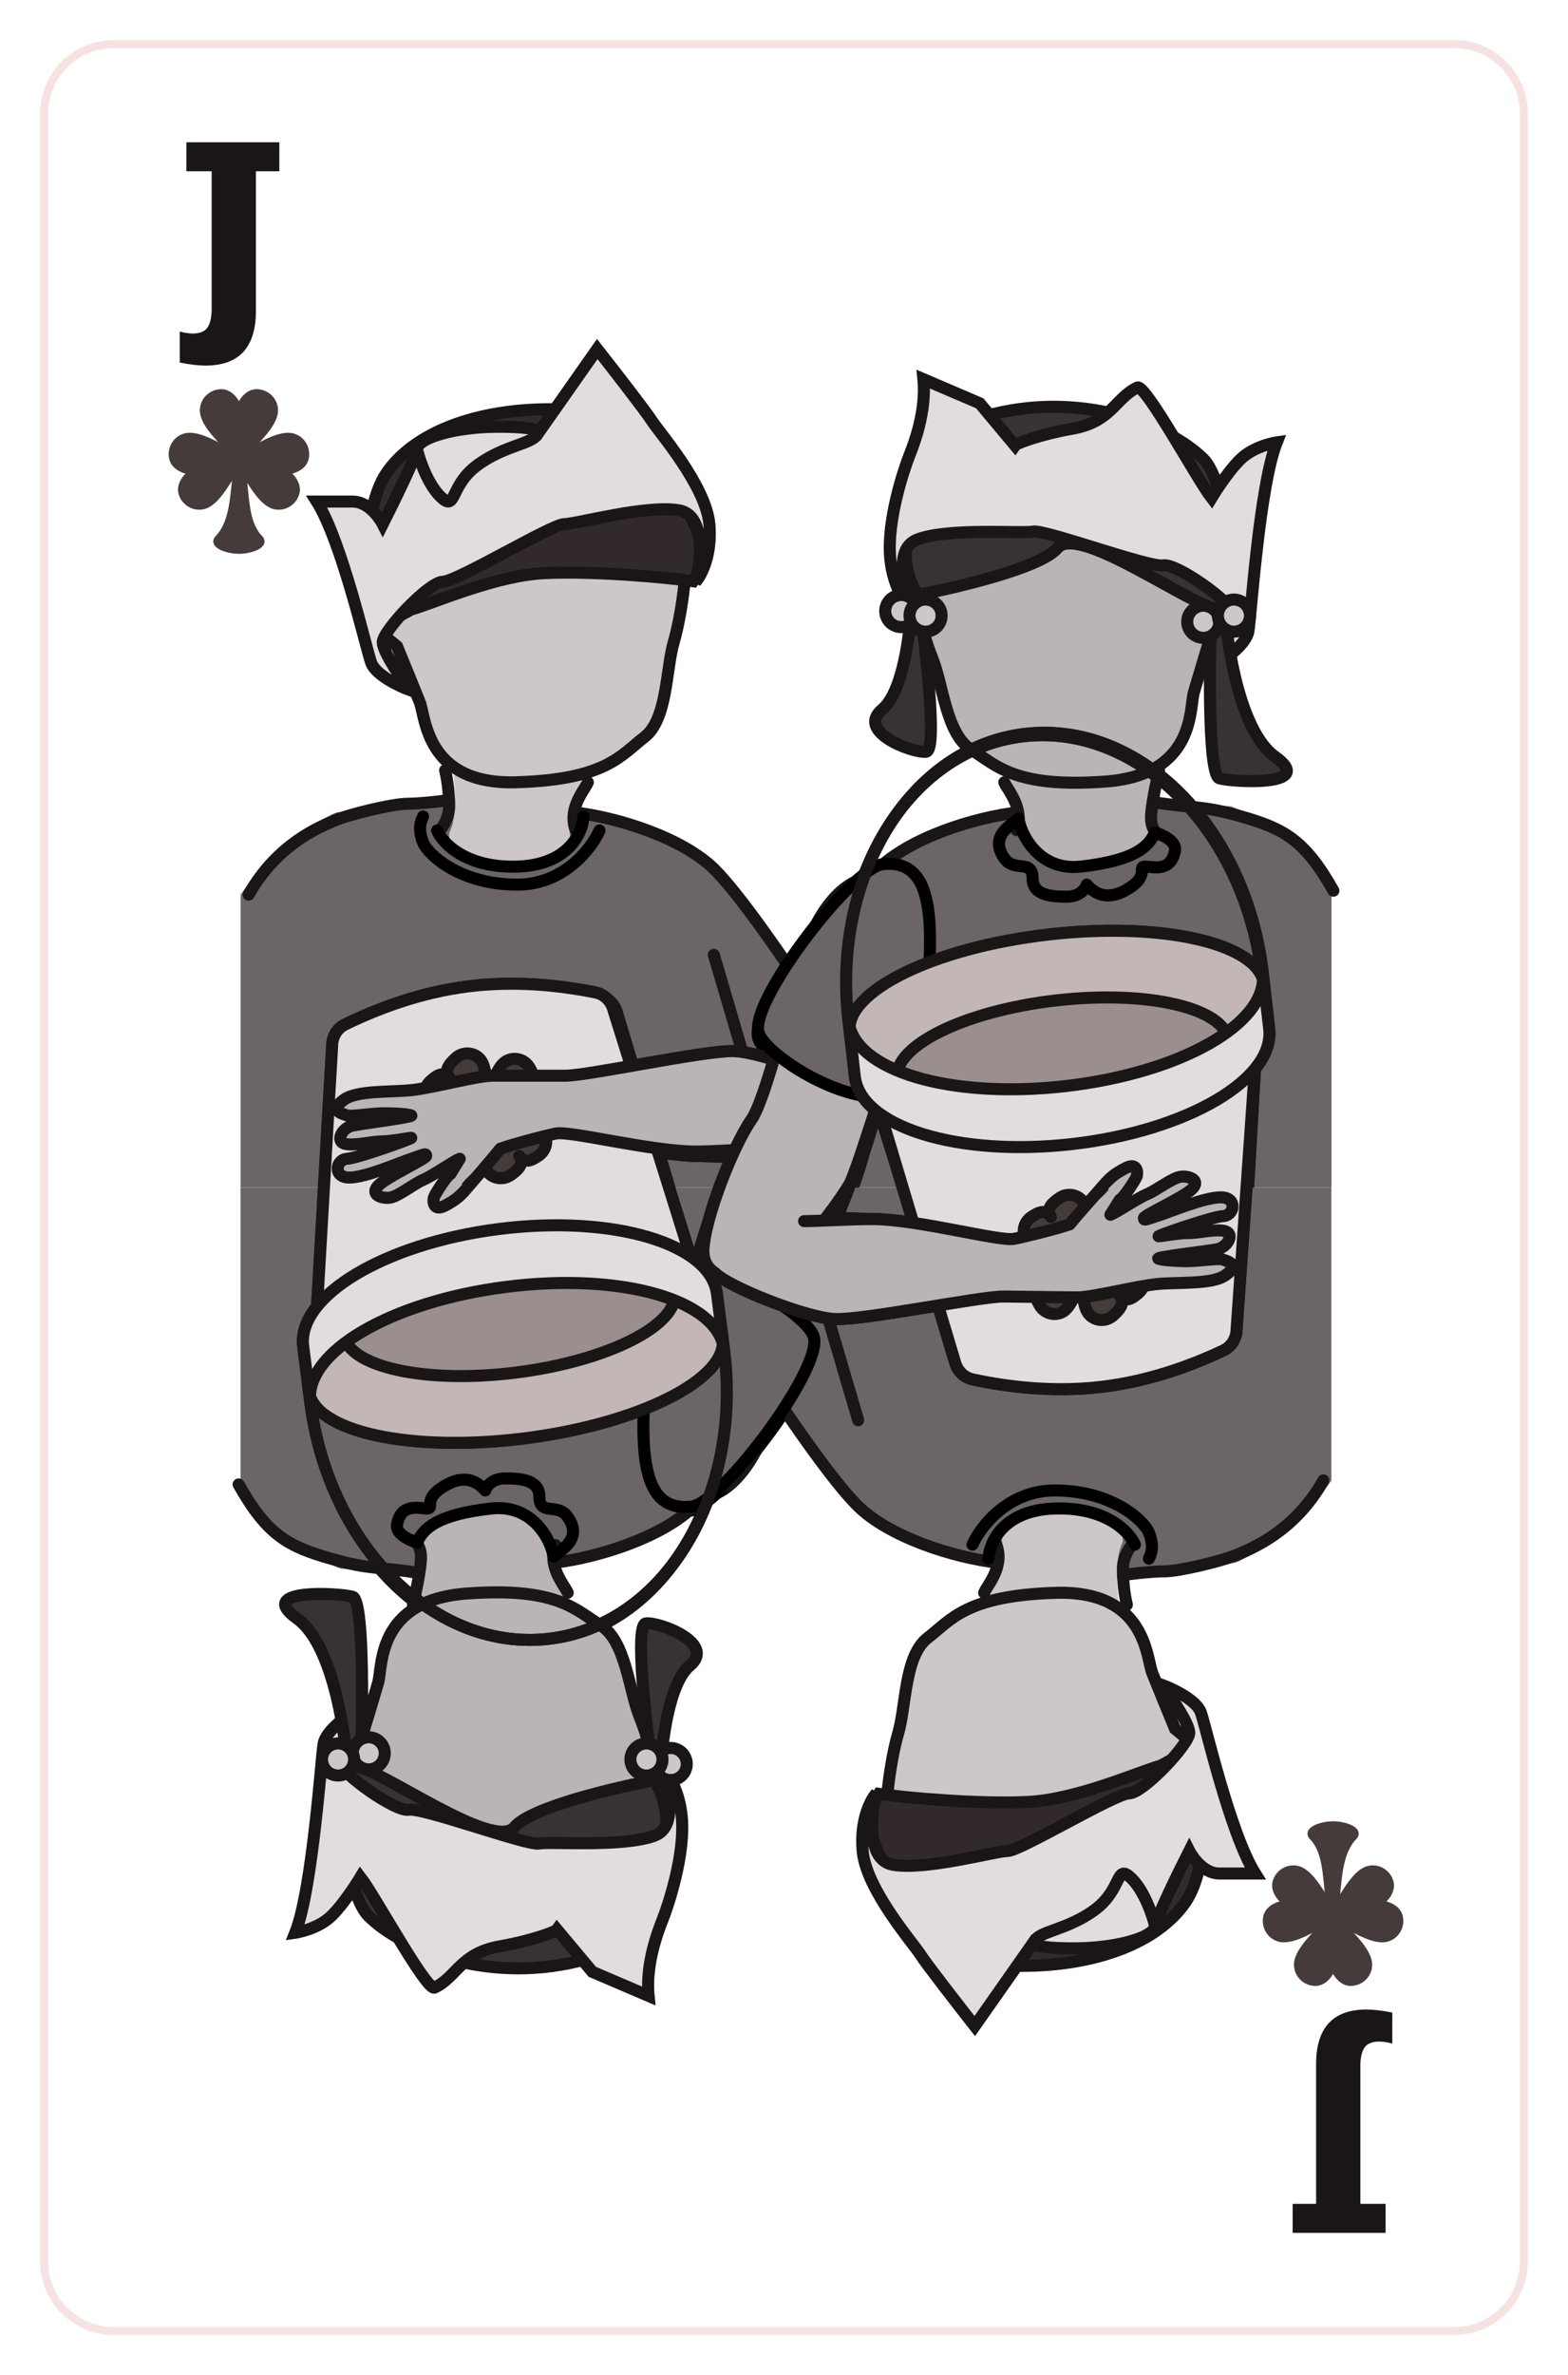 <svg width="391" height="592" viewBox="0 0 391 592" fill="none" xmlns="http://www.w3.org/2000/svg">
<g filter="url(#filter0_d)">
<g clip-path="url(#clip0)">
<path d="M11 22.324C11 12.756 18.756 5 28.324 5H362.676C372.244 5 380 12.756 380 22.324V557.676C380 567.244 372.244 575 362.676 575H28.324C18.756 575 11 567.244 11 557.676V22.324Z" fill="white"/>
<path d="M63.815 36.686V71.492C63.815 80.582 59.618 85.126 51.225 85.126C49.531 85.126 47.395 84.872 44.817 84.364V76.629C46.078 76.968 47.151 77.138 48.035 77.138C49.823 77.138 51.056 76.639 51.733 75.641C52.429 74.644 52.778 73.101 52.778 71.012V36.686H46.483V29.459H69.659V36.686H63.815Z" fill="#1A1616"/>
<path d="M99.683 194.333C103.507 194.333 110.154 193.444 113 193L140.126 196.48C151.002 197.725 168.058 201.062 176 209C179.276 212.275 196.62 235.898 201 242L207 285L187.5 290H60V217C60 217 63.281 212.138 66.5 209C72.733 202.923 80.483 197.799 84 196.48C87.301 196.258 95.859 194.333 99.683 194.333Z" fill="#6C6565"/>
<path d="M112.275 201.039C114.426 196.633 113.171 185.852 112.275 181.013L158 171C153.696 177.008 141.862 190.225 141.862 197.034C141.862 205.545 144.551 207.547 135.944 209.55C127.337 211.552 109.585 206.546 112.275 201.039Z" fill="#CDC7C7"/>
<path d="M292.341 194.333C288.517 194.333 281.87 193.444 279.024 193L251.899 196.48C241.023 197.725 224.736 202.822 216.795 210.76C213.518 214.035 208.904 220.038 204.524 226.14L174.5 274.5L204.524 290H332.024V217C324.824 204.2 312.358 197 307.024 195C303.724 194.778 296.166 194.333 292.341 194.333Z" fill="#6C6565"/>
<path d="M288.707 201.039C286.415 196.633 287.752 185.852 288.707 181.013L240 171C244.584 177.008 253.752 190.725 253.752 197.534C253.752 206.045 258.5 208 263.494 209.55C272.457 212.331 291.573 206.546 288.707 201.039Z" fill="#BBB4B4"/>
<path d="M297.718 166.527C298.64 163.347 300.972 155.652 302.023 152.202L302.023 122.5L242.223 110.5L227.388 136.518C227.31 140.385 229.824 151.557 232.494 158.083C235.164 164.608 235.943 177.034 242.223 180.882C248.503 184.731 252.955 190.46 275.594 188.811C298.232 187.162 296.564 170.502 297.718 166.527Z" fill="#BBB4B4" stroke="#1A1616" stroke-width="3" stroke-linecap="round"/>
<path d="M263.696 130.606C259.504 135.605 238.041 140.549 228.904 142.289C218.171 126.036 238.62 99.753 245.591 97.765C269 91.09 291.467 99.669 300.226 108.539C305.929 114.313 310.493 146.341 303.968 145.912C297.442 145.482 268.935 124.357 263.696 130.606Z" fill="#383333" stroke="#1A1616" stroke-width="3" stroke-linecap="round"/>
<path d="M311.304 151.4C310.733 154.531 305.629 158.285 303.148 159.771C304.79 156.408 307.968 149.122 307.544 146.876C307.015 144.069 293.398 134.282 290.031 134.918C286.664 135.553 260.583 125.938 257.637 126.494C254.69 127.05 236.672 125.507 228.799 128.446C222.5 130.798 225.651 141.542 228.014 146.62C226.32 145.34 222.744 140.869 221.998 133.218C221.065 123.655 225.537 110.645 226.718 107.66L226.761 107.55C227.763 105.02 231.076 96.651 230.261 88.512L244.307 94.523L253.083 105.02C253.425 104.52 259.469 102.24 267.347 100.869C277.195 99.156 278.163 93.142 283.624 90.587C285.615 89.655 298.46 113.364 302.115 118.101C302.115 118.101 305.71 112.091 309.221 108.575C312.732 105.059 318.369 104.26 318.369 104.26C314.028 115.249 311.876 148.268 311.304 151.4Z" fill="#E2DCDC" stroke="#1A1616" stroke-width="3" stroke-linecap="round"/>
<path d="M219.967 170.848C225.228 166.477 227.011 151.489 227.245 144.542L229.238 144.342C230.978 156.569 233.754 181.094 230.932 181.376C227.406 181.729 213.39 176.312 219.967 170.848Z" fill="#383333"/>
<path d="M317.934 182.587C309.395 176.497 306.05 155.667 305.445 146.014C304.376 145.655 302.191 145.688 301.995 148.684C301.751 152.429 300.884 187.084 304.074 188.005C307.263 188.926 328.607 190.199 317.934 182.587Z" fill="#383333"/>
<path d="M219.967 170.848C225.228 166.477 227.011 151.489 227.245 144.542L229.238 144.342C230.978 156.569 233.754 181.094 230.932 181.376C227.406 181.729 213.39 176.312 219.967 170.848Z" stroke="#1A1616" stroke-width="3" stroke-linecap="round"/>
<path d="M317.934 182.587C309.395 176.497 306.05 155.667 305.445 146.014C304.376 145.655 302.191 145.688 301.995 148.684C301.751 152.429 300.884 187.084 304.074 188.005C307.263 188.926 328.607 190.199 317.934 182.587Z" stroke="#1A1616" stroke-width="3" stroke-linecap="round"/>
<circle cx="300.051" cy="148.982" r="4" transform="rotate(-5.717 300.051 148.982)" fill="#CDC7C7" stroke="#1A1616" stroke-width="3" stroke-linecap="round"/>
<circle cx="224.746" cy="146.31" r="4" transform="rotate(25.531 224.746 146.31)" fill="#CDC7C7" stroke="#1A1616" stroke-width="3" stroke-linecap="round"/>
<circle cx="307.703" cy="147.448" r="4" transform="rotate(-5.717 307.703 147.448)" fill="#CDC7C7" stroke="#1A1616" stroke-width="3" stroke-linecap="round"/>
<circle cx="230.801" cy="147.444" r="4" transform="rotate(25.531 230.801 147.444)" fill="#CDC7C7" stroke="#1A1616" stroke-width="3" stroke-linecap="round"/>
<path d="M217 228L206 263" stroke="#1A1616" stroke-width="3" stroke-linecap="round"/>
<path d="M178 232L188 266" stroke="#1A1616" stroke-width="3" stroke-linecap="round"/>
<path d="M104.649 168.962C103.428 165.882 100.374 158.438 99 155.101L91 148.5L99 132L153 100.5L170.912 132C171.37 135.85 169.995 147.247 168.011 154.023C166.026 160.8 166.484 173.275 160.682 177.741C154.88 182.207 151.063 188.367 128.62 188.983C106.176 189.6 106.176 172.812 104.649 168.962Z" fill="#CDC7C7" stroke="#1A1616" stroke-width="3" stroke-linecap="round"/>
<path d="M135.605 136.866C123.687 137.483 109.052 143.96 102.464 145.964C99.576 147.506 91.214 152.441 91.214 150.591C91.214 148.277 89.39 122.062 96.383 111.884C103.376 101.706 118.883 96 137.126 96C155.368 96 167.986 114.197 172.851 124.066C176.743 131.962 174.473 136.352 172.851 138.871C165.909 137.843 147.524 136.249 135.605 136.866Z" fill="#322A2A" stroke="#1A1616" stroke-width="3" stroke-linecap="round"/>
<path d="M92.584 159.252C93.725 162.238 99.431 164.995 102.141 166C99.907 162.985 95.437 156.38 95.437 154.083C95.437 151.211 106.992 139.007 110.415 139.007C113.839 139.007 137.661 124.649 140.657 124.649C143.653 124.649 161.056 119.767 169.33 121.203C175.949 122.351 174.845 133.551 173.466 139.007C174.893 137.427 177.575 132.345 176.89 124.649C176.034 115.029 164.194 101.532 162.482 98.804C161.113 96.622 152.877 86.025 148.931 81L134.523 101.532C134.095 101.101 131.242 100.269 123.254 100.383C113.268 100.527 104.424 103.111 103.996 105.84C103.654 108.022 98.147 119.288 95.437 124.649C95.437 124.649 92.584 119.018 87.909 119.018H79C85.298 129.064 91.443 156.265 92.584 159.252Z" fill="#E2DCDC" stroke="#1A1616" stroke-width="3" stroke-linecap="round"/>
<path d="M104 106.057C104.619 108.669 106.657 114.676 109.857 117.81C113.857 121.728 112 115.152 119 109.975C126 104.798 133.286 104.658 134 102" stroke="#1A1616" stroke-width="3" stroke-linecap="round"/>
<path d="M111 186C111.667 188.783 112 192.217 112 195C112 197.783 110.167 200.768 109.5 201" stroke="#1A1616" stroke-width="3" stroke-linecap="round"/>
<path d="M146.595 189C146.108 190.217 143.705 193.001 143.126 196.48M143.534 200.9C142.954 199.353 142.896 197.862 143.126 196.48M143.126 196.48C154.002 197.725 170.288 202.822 178.23 210.76C184.217 216.744 194.671 231.84 200 240" stroke="#1A1616" stroke-width="3" stroke-linecap="round"/>
<path d="M62 217C69.2 204.2 80 200.004 83.5 198.5C87 196.996 97.859 194.334 101.683 194.334C104.334 194.334 108.343 193.906 111.5 193.496" stroke="#1A1616" stroke-width="3" stroke-linecap="round"/>
<path d="M250.429 189C250.916 190.217 253.32 193.001 253.899 196.48M253.491 200.9C254.071 199.353 254.129 197.862 253.899 196.48M253.899 196.48C243.023 197.725 226.736 202.822 218.795 210.76C212.808 216.744 202.354 231.84 197.024 240" stroke="#1A1616" stroke-width="3" stroke-linecap="round"/>
<path d="M289.024 186C288.358 188.783 287.024 195.043 287.024 197.826C287.024 200.609 288.358 201.768 289.024 202" stroke="#1A1616" stroke-width="3" stroke-linecap="round"/>
<path d="M288 194C297.798 195.53 299.881 194.745 309.5 197.5C319.976 200.5 325.3 203.2 332.5 216" stroke="#1A1616" stroke-width="3" stroke-linecap="round"/>
<path d="M109 201C110.333 204.167 116.2 210.4 129 210C141.8 209.6 145.333 201.5 145.5 197.5M149.5 201C147.5 205.5 140.6 214.5 129 214.5C114.5 214.5 106.63 206.824 105.5 204C104.5 201.5 104.5 199.5 105.5 197.5" stroke="black" stroke-width="3" stroke-linecap="round" stroke-linejoin="round"/>
<path d="M269.5 210C258.7 211.2 254.333 201.333 254 198C252.167 199.667 246.5 202.4 250.5 208C253 211.5 257.5 208 257.5 213C257.5 217.272 262.5 217.5 266 217.5C268.8 217.5 270.5 216 271 214.5C272.333 216 275.3 218.8 280.5 216C287 212.5 283.5 210 285.5 210C287.5 210 292 211.5 293 206C293.429 203.639 289.667 202 288 201.5C286.5 205 283 208.5 269.5 210Z" stroke="black" stroke-width="3" stroke-linecap="round" stroke-linejoin="round"/>
<path d="M243.52 338.624C252.661 340.472 263.822 341.601 275.406 340.124C287.004 338.645 297.535 334.745 305.925 330.657C307.821 329.733 309.033 327.836 309.155 325.73L314.184 238.902L213.208 251.776L239.142 334.62C239.778 336.649 241.436 338.202 243.52 338.624Z" fill="#E2DCDC" stroke="#1A1616" stroke-width="3" stroke-linecap="round"/>
<path d="M259.991 319.966C258.787 317.936 258.254 316.287 260.253 315.102C258.254 316.287 256.836 314.644 255.633 312.614C254.429 310.584 255.074 307.978 257.073 306.793C260.305 304.877 267.881 307.679 271.465 308.196C270.199 311.589 269.021 319.581 265.789 321.497C263.79 322.681 261.194 321.996 259.991 319.966Z" fill="#453B3B" stroke="#1A1616" stroke-width="3" stroke-linecap="round" stroke-linejoin="round"/>
<path d="M257.65 297.968C259.589 296.623 261.196 295.974 262.52 297.884C261.196 295.974 262.734 294.443 264.674 293.099C266.614 291.754 269.259 292.213 270.583 294.122C272.723 297.21 270.466 304.966 270.204 308.578C266.73 307.556 258.675 306.948 256.534 303.86C255.211 301.95 255.71 299.312 257.65 297.968Z" fill="#453B3B" stroke="#1A1616" stroke-width="3" stroke-linecap="round" stroke-linejoin="round"/>
<path d="M279.382 293.504C281.075 295.148 282.021 296.6 280.402 298.267C282.021 296.6 283.819 297.814 285.512 299.459C287.205 301.103 287.266 303.787 285.647 305.454C283.029 308.149 274.983 307.428 271.389 307.867C271.722 304.261 270.767 296.24 273.385 293.545C275.004 291.878 277.689 291.86 279.382 293.504Z" fill="#453B3B" stroke="#1A1616" stroke-width="3" stroke-linecap="round" stroke-linejoin="round"/>
<path d="M284.667 316.552C282.92 318.139 281.412 318.993 279.85 317.274C281.412 318.993 280.088 320.712 278.341 322.299C276.595 323.887 273.912 323.779 272.35 322.059C269.823 319.279 271.044 311.293 270.831 307.678C274.409 308.236 282.474 307.784 285.001 310.565C286.563 312.284 286.414 314.965 284.667 316.552Z" fill="#453B3B" stroke="#1A1616" stroke-width="3" stroke-linecap="round" stroke-linejoin="round"/>
<ellipse rx="52.011" ry="18.456" transform="matrix(-0.992 0.126 0.126 0.992 263.382 245.815)" fill="#C3B6B6" stroke="#1A1616" stroke-width="3" stroke-linecap="round"/>
<ellipse rx="41.609" ry="14.86" transform="matrix(-0.992 0.126 0.126 0.992 265.02 258.653)" fill="#9A8E8E" stroke="#1A1616" stroke-width="3" stroke-linecap="round"/>
<path d="M211.434 249.619C206.825 213.465 226.187 181.211 254.681 177.578C283.175 173.945 310.011 200.309 314.621 236.463" stroke="#1A1616" stroke-width="3" stroke-linecap="round"/>
<path d="M267.697 279.655C239.203 283.288 214.806 276.049 213.204 263.487L211.436 249.618C213.037 262.18 237.364 268.864 265.858 265.231C294.352 261.598 316.224 249.024 314.622 236.462L316.39 250.331C317.992 262.893 296.191 276.022 267.697 279.655Z" fill="#E2DCDC" stroke="#1A1616" stroke-width="3" stroke-linecap="round" stroke-linejoin="round"/>
<path d="M251.043 317.875H269.181C273.093 317.875 284.118 314.815 289.453 314.275C294.788 313.735 302.897 314.239 306.169 311.934C310.259 309.054 306.347 308.334 305.458 307.974C304.569 307.614 299.234 308.514 296.389 308.514C293.543 308.514 290.342 308.334 289.453 307.974C288.564 307.614 301.368 305.994 304.035 305.454C306.702 304.913 308.303 301.673 306.169 300.953C304.035 300.233 299.412 301.493 296.922 301.493C294.432 301.493 290.165 302.393 289.453 302.393C288.742 302.393 302.612 297.352 305.458 297.172C308.303 296.992 309.014 292.492 304.924 292.492C300.834 292.492 292.654 296.092 289.453 297.172C286.252 298.252 285.719 298.612 285.719 297.892C285.719 297.172 295.499 292.672 297.633 290.511C299.767 288.351 297.1 287.271 294.966 287.451C292.832 287.631 288.92 290.871 286.43 291.951C283.941 293.032 279.139 296.452 277.361 297.172L279.673 293.392C280.562 293.032 283.407 288.531 283.763 287.631C284.118 286.731 284.296 284.75 281.273 286.371C278.25 287.991 278.428 289.071 276.294 291.591C274.16 294.112 269.537 296.812 267.225 299.693C263.609 300.953 256.2 302.897 253.355 303.473C249.798 304.193 229.526 298.973 218.501 298.973C213.303 298.973 209.607 298.692 206.556 298.698C209.267 294.997 211.409 291.786 212.149 290.432C214.464 286.196 223.291 254.418 228.888 238.996C235.477 220.842 226.395 213.429 216.245 214.034C208.124 214.518 201.702 226.792 200.574 232.491C196.894 243.131 191.279 269.101 187.575 274.547C182.945 281.355 176 299.963 176 307.376C176 310.089 177.241 311.789 179.023 312.913C182.046 316.154 201.785 323.816 209.076 323.996C216.367 324.176 245.352 317.875 251.043 317.875Z" fill="#BBB4B4" stroke="#1A1616" stroke-width="3" stroke-linecap="round"/>
<path d="M251.043 317.875H269.181C273.093 317.875 284.118 314.815 289.453 314.275C294.788 313.735 302.897 314.239 306.169 311.934C310.259 309.054 306.347 308.334 305.458 307.974C304.569 307.614 299.234 308.514 296.389 308.514C293.543 308.514 290.342 308.334 289.453 307.974C288.564 307.614 301.368 305.994 304.035 305.454C306.702 304.913 308.303 301.673 306.169 300.953C304.035 300.233 299.412 301.493 296.922 301.493C294.432 301.493 290.165 302.393 289.453 302.393C288.742 302.393 302.612 297.352 305.458 297.172C308.303 296.992 309.014 292.492 304.924 292.492C300.834 292.492 292.654 296.092 289.453 297.172C286.252 298.252 285.719 298.612 285.719 297.892C285.719 297.172 295.499 292.672 297.633 290.511C299.767 288.351 297.1 287.271 294.966 287.451C292.832 287.631 288.92 290.871 286.43 291.951C283.941 293.032 279.139 296.452 277.361 297.172L279.673 293.392C280.562 293.032 283.407 288.531 283.763 287.631C284.118 286.731 284.296 284.75 281.273 286.371C278.25 287.991 278.428 289.071 276.294 291.591C274.16 294.112 269.537 296.812 267.225 299.693C263.609 300.953 256.2 302.897 253.355 303.473C249.798 304.193 229.526 298.973 218.501 298.973C213.303 298.973 209.607 298.692 206.556 298.698C209.267 294.997 211.409 291.786 212.149 290.432C214.464 286.196 223.291 254.418 228.888 238.996C235.477 220.842 226.395 213.429 216.245 214.034C208.124 214.518 201.702 226.792 200.574 232.491C196.894 243.131 191.279 269.101 187.575 274.547C182.945 281.355 176 299.963 176 307.376C176 310.089 177.241 311.789 179.023 312.913C182.046 316.154 201.785 323.816 209.076 323.996C216.367 324.176 245.352 317.875 251.043 317.875Z" fill="#BBB4B4" stroke="#1A1616" stroke-width="3" stroke-linecap="round"/>
<path d="M230 257.5C231.5 233.5 235.5 208.5 219.5 210.5C212.016 211.435 187.346 244.232 189 252.5C190.5 260 228.5 281.5 230 257.5Z" fill="#6C6565" stroke="black" stroke-width="3" stroke-linecap="round"/>
<path d="M243.52 338.624C252.661 340.472 263.822 341.601 275.406 340.124C287.004 338.646 297.535 334.745 305.925 330.657C307.821 329.733 309.033 327.836 309.155 325.731L314.183 238.902L213.208 251.776L239.142 334.62C239.778 336.65 241.435 338.202 243.52 338.624Z" fill="#E2DCDC" stroke="#1A1616" stroke-width="3" stroke-linecap="round"/>
<path d="M259.991 319.966C258.787 317.936 258.254 316.287 260.252 315.102C258.254 316.287 256.836 314.644 255.633 312.614C254.429 310.584 255.074 307.978 257.073 306.793C260.305 304.877 267.881 307.679 271.465 308.197C270.199 311.589 269.021 319.581 265.789 321.497C263.79 322.682 261.194 321.996 259.991 319.966Z" fill="#453B3B" stroke="#1A1616" stroke-width="3" stroke-linecap="round" stroke-linejoin="round"/>
<path d="M257.65 297.968C259.589 296.623 261.196 295.974 262.52 297.884C261.196 295.974 262.734 294.444 264.674 293.099C266.613 291.755 269.259 292.213 270.583 294.122C272.723 297.21 270.466 304.967 270.204 308.578C266.73 307.556 258.675 306.948 256.534 303.86C255.211 301.95 255.71 299.312 257.65 297.968Z" fill="#453B3B" stroke="#1A1616" stroke-width="3" stroke-linecap="round" stroke-linejoin="round"/>
<path d="M279.381 293.504C281.074 295.149 282.021 296.6 280.402 298.267C282.021 296.6 283.819 297.814 285.512 299.459C287.205 301.103 287.265 303.787 285.647 305.454C283.029 308.149 274.983 307.429 271.388 307.867C271.722 304.262 270.767 296.24 273.385 293.545C275.004 291.878 277.688 291.86 279.381 293.504Z" fill="#453B3B" stroke="#1A1616" stroke-width="3" stroke-linecap="round" stroke-linejoin="round"/>
<path d="M284.667 316.552C282.92 318.139 281.412 318.994 279.85 317.274C281.412 318.994 280.088 320.713 278.341 322.3C276.595 323.887 273.912 323.779 272.349 322.06C269.823 319.279 271.044 311.294 270.831 307.679C274.409 308.237 282.474 307.784 285.001 310.565C286.563 312.285 286.414 314.965 284.667 316.552Z" fill="#453B3B" stroke="#1A1616" stroke-width="3" stroke-linecap="round" stroke-linejoin="round"/>
<ellipse rx="52.011" ry="18.456" transform="matrix(-0.992 0.126 0.126 0.992 263.381 245.815)" fill="#C3B6B6" stroke="#1A1616" stroke-width="3" stroke-linecap="round"/>
<ellipse rx="41.609" ry="14.86" transform="matrix(-0.992 0.126 0.126 0.992 265.02 258.654)" fill="#9A8E8E" stroke="#1A1616" stroke-width="3" stroke-linecap="round"/>
<path d="M267.697 279.655C239.203 283.288 214.806 276.05 213.204 263.488L211.436 249.619C213.037 262.18 237.364 268.864 265.858 265.231C294.352 261.598 316.224 249.024 314.622 236.462L316.39 250.332C317.992 262.893 296.191 276.022 267.697 279.655Z" fill="#E2DCDC" stroke="#1A1616" stroke-width="3" stroke-linecap="round" stroke-linejoin="round"/>
<path d="M211.434 249.618C206.825 213.465 226.187 181.211 254.681 177.578C283.175 173.945 310.011 200.308 314.621 236.462" stroke="#1A1616" stroke-width="3" stroke-linecap="round"/>
<path d="M251.043 317.875H269.181C273.093 317.875 284.118 314.815 289.453 314.275C294.788 313.735 302.897 314.239 306.169 311.934C310.259 309.054 306.347 308.334 305.458 307.974C304.569 307.614 299.234 308.514 296.389 308.514C293.543 308.514 290.342 308.334 289.453 307.974C288.564 307.614 301.368 305.994 304.035 305.454C306.702 304.913 308.303 301.673 306.169 300.953C304.035 300.233 299.412 301.493 296.922 301.493C294.432 301.493 290.165 302.393 289.453 302.393C288.742 302.393 302.612 297.352 305.458 297.172C308.303 296.992 309.014 292.492 304.924 292.492C300.834 292.492 292.654 296.092 289.453 297.172C286.252 298.252 285.719 298.612 285.719 297.892C285.719 297.172 295.499 292.672 297.633 290.511C299.767 288.351 297.1 287.271 294.966 287.451C292.832 287.631 288.92 290.871 286.43 291.951C283.941 293.032 279.139 296.452 277.361 297.172L279.673 293.392C280.562 293.032 283.407 288.531 283.763 287.631C284.118 286.731 284.296 284.75 281.273 286.371C278.25 287.991 278.428 289.071 276.294 291.591C274.16 294.112 269.537 296.812 267.225 299.693C263.609 300.953 256.2 302.897 253.355 303.473C249.798 304.193 229.526 298.973 218.501 298.973C213.303 298.973 209.607 298.692 206.556 298.698L176 307.376C176 310.089 177.241 311.789 179.023 312.913C182.046 316.154 201.785 323.816 209.076 323.996C216.367 324.176 245.352 317.875 251.043 317.875Z" fill="#BBB4B4"/>
<path d="M176 307.376C176 310.089 177.241 311.789 179.023 312.913C182.046 316.154 201.785 323.816 209.076 323.996C216.367 324.176 245.352 317.875 251.043 317.875C256.733 317.875 265.269 317.875 269.181 317.875C273.093 317.875 284.118 314.815 289.453 314.275C294.788 313.735 302.897 314.239 306.169 311.935C310.259 309.054 306.347 308.334 305.458 307.974C304.569 307.614 299.234 308.514 296.389 308.514C293.543 308.514 290.342 308.334 289.453 307.974C288.564 307.614 301.368 305.994 304.035 305.454C306.702 304.914 308.303 301.673 306.169 300.953C304.035 300.233 299.412 301.493 296.922 301.493C294.432 301.493 290.165 302.393 289.453 302.393C288.742 302.393 302.612 297.352 305.458 297.172C308.303 296.992 309.014 292.492 304.924 292.492C300.834 292.492 292.654 296.092 289.453 297.172C286.252 298.253 285.719 298.613 285.719 297.893C285.719 297.172 295.499 292.672 297.633 290.511C299.767 288.351 297.1 287.271 294.966 287.451C292.832 287.631 288.92 290.871 286.43 291.952C283.941 293.032 279.139 296.452 277.361 297.172L279.673 293.392C280.562 293.032 283.407 288.531 283.763 287.631C284.118 286.731 284.023 283.88 281 285.5C277.977 287.12 277.134 287.991 275 290.511C272.866 293.032 269.537 296.812 267.225 299.693C263.609 300.953 256.2 302.897 253.355 303.473C249.798 304.193 229.526 298.973 218.501 298.973C213.303 298.973 204.051 299.687 201 299.693" stroke="#1A1616" stroke-width="3" stroke-linecap="round" stroke-linejoin="round"/>
<path d="M149.453 242.182C140.334 240.223 129.188 238.958 117.587 240.293C105.972 241.63 95.394 245.402 86.955 249.388C85.048 250.289 83.813 252.17 83.665 254.274L77.578 341.035L178.703 329.393L153.781 246.239C153.171 244.202 151.532 242.629 149.453 242.182Z" fill="#E2DCDC" stroke="#1A1616" stroke-width="3" stroke-linecap="round"/>
<path d="M132.756 260.638C133.934 262.682 134.448 264.338 132.435 265.498C134.448 264.338 135.845 265.998 137.024 268.042C138.202 270.087 137.526 272.685 135.513 273.846C132.258 275.722 124.716 272.828 121.138 272.266C122.446 268.889 123.722 260.913 126.977 259.036C128.99 257.876 131.577 258.593 132.756 260.638Z" fill="#453B3B" stroke="#1A1616" stroke-width="3" stroke-linecap="round" stroke-linejoin="round"/>
<path d="M134.828 282.663C132.872 283.983 131.258 284.613 129.957 282.687C131.258 284.613 129.701 286.125 127.745 287.446C125.789 288.766 123.15 288.276 121.849 286.35C119.747 283.237 122.098 275.508 122.404 271.9C125.866 272.964 133.913 273.671 136.015 276.785C137.316 278.71 136.784 281.342 134.828 282.663Z" fill="#453B3B" stroke="#1A1616" stroke-width="3" stroke-linecap="round" stroke-linejoin="round"/>
<path d="M113.044 286.861C111.371 285.196 110.442 283.733 112.081 282.086C110.442 283.733 108.659 282.497 106.986 280.832C105.313 279.167 105.286 276.483 106.925 274.836C109.575 272.173 117.612 272.991 121.211 272.597C120.834 276.198 121.691 284.231 119.04 286.894C117.401 288.541 114.716 288.526 113.044 286.861Z" fill="#453B3B" stroke="#1A1616" stroke-width="3" stroke-linecap="round" stroke-linejoin="round"/>
<path d="M108.04 263.75C109.806 262.185 111.324 261.349 112.865 263.087C111.324 261.349 112.669 259.646 114.435 258.08C116.201 256.515 118.882 256.655 120.423 258.394C122.916 261.205 121.597 269.175 121.767 272.792C118.196 272.19 110.126 272.544 107.633 269.733C106.092 267.995 106.274 265.316 108.04 263.75Z" fill="#453B3B" stroke="#1A1616" stroke-width="3" stroke-linecap="round" stroke-linejoin="round"/>
<ellipse rx="52.011" ry="18.456" transform="matrix(0.993 -0.114 -0.114 -0.993 128.461 334.743)" fill="#C3B6B6" stroke="#1A1616" stroke-width="3" stroke-linecap="round"/>
<ellipse rx="41.609" ry="14.86" transform="matrix(0.993 -0.114 -0.114 -0.993 126.979 321.884)" fill="#9A8E8E" stroke="#1A1616" stroke-width="3" stroke-linecap="round"/>
<path d="M180.451 331.572C184.619 367.779 164.865 399.794 136.329 403.08C107.792 406.365 81.28 379.676 77.112 343.469" stroke="#1A1616" stroke-width="3" stroke-linecap="round"/>
<path d="M124.558 300.852C153.094 297.567 177.402 305.102 178.85 317.683L180.449 331.572C179.001 318.992 154.757 312.012 126.221 315.297C97.685 318.583 75.662 330.889 77.11 343.469L75.511 329.58C74.063 316.999 96.022 304.137 124.558 300.852Z" fill="#E2DCDC" stroke="#1A1616" stroke-width="3" stroke-linecap="round" stroke-linejoin="round"/>
<path d="M141.678 262.837L123.541 262.616C119.629 262.568 108.567 265.494 103.226 265.969C97.885 266.444 89.783 265.841 86.483 268.106C82.358 270.936 86.261 271.704 87.146 272.074C88.031 272.445 93.376 271.61 96.221 271.645C99.066 271.68 102.264 271.899 103.149 272.27C104.034 272.64 91.212 274.104 88.538 274.612C85.864 275.119 84.224 278.34 86.349 279.086C88.474 279.832 93.113 278.629 95.602 278.659C98.091 278.689 102.37 277.841 103.081 277.85C103.792 277.859 89.861 282.73 87.014 282.875C84.167 283.021 83.401 287.512 87.491 287.562C91.58 287.612 99.804 284.111 103.017 283.07C106.231 282.029 106.769 281.676 106.76 282.396C106.751 283.116 96.917 287.497 94.757 289.631C92.597 291.765 95.251 292.878 97.387 292.724C99.523 292.57 103.474 289.377 105.977 288.328C108.479 287.278 113.322 283.916 115.109 283.218L112.751 286.97C111.858 287.319 108.958 291.785 108.591 292.681C108.224 293.576 108.023 295.554 111.065 293.971C114.108 292.388 113.943 291.306 116.108 288.811C118.272 286.317 122.928 283.673 125.275 280.821C128.906 279.605 136.338 277.752 139.19 277.21C142.755 276.534 162.962 282.001 173.987 282.135C179.184 282.199 182.877 282.524 185.928 282.556C183.171 286.224 180.99 289.408 180.234 290.753C177.867 294.96 168.654 326.628 162.869 341.981C156.059 360.053 165.05 367.576 175.207 367.095C183.332 366.71 189.904 354.515 191.101 348.831C194.911 338.236 200.842 312.336 204.612 306.936C209.325 300.185 216.496 281.663 216.587 274.251C216.62 271.538 215.4 269.823 213.631 268.677C210.648 265.4 191.004 257.497 183.716 257.229C176.428 256.96 147.368 262.907 141.678 262.837Z" fill="#BBB4B4" stroke="#1A1616" stroke-width="3" stroke-linecap="round"/>
<path d="M141.678 262.837L123.541 262.616C119.629 262.568 108.567 265.494 103.226 265.969C97.885 266.444 89.783 265.841 86.483 268.106C82.358 270.936 86.261 271.704 87.146 272.074C88.031 272.445 93.376 271.61 96.221 271.645C99.066 271.68 102.264 271.899 103.149 272.27C104.034 272.64 91.212 274.104 88.538 274.612C85.864 275.119 84.224 278.34 86.349 279.086C88.474 279.832 93.113 278.629 95.602 278.659C98.091 278.689 102.37 277.841 103.081 277.85C103.792 277.859 89.861 282.73 87.014 282.875C84.167 283.021 83.401 287.512 87.491 287.562C91.58 287.612 99.804 284.111 103.017 283.07C106.231 282.029 106.769 281.676 106.76 282.396C106.751 283.116 96.917 287.497 94.757 289.631C92.597 291.765 95.251 292.878 97.387 292.724C99.523 292.57 103.474 289.377 105.977 288.328C108.479 287.278 113.322 283.916 115.109 283.218L112.751 286.97C111.858 287.319 108.958 291.785 108.591 292.681C108.224 293.576 108.023 295.554 111.065 293.971C114.108 292.388 113.943 291.306 116.108 288.811C118.272 286.317 122.928 283.673 125.275 280.821C128.906 279.605 136.338 277.752 139.19 277.21C142.755 276.534 162.962 282.001 173.987 282.135C179.184 282.199 182.877 282.524 185.928 282.556C183.171 286.224 180.99 289.408 180.234 290.753C177.867 294.96 168.654 326.628 162.869 341.981C156.059 360.053 165.05 367.576 175.207 367.095C183.332 366.71 189.904 354.515 191.101 348.831C194.911 338.236 200.842 312.336 204.612 306.936C209.325 300.185 216.496 281.663 216.587 274.251C216.62 271.538 215.4 269.823 213.631 268.677C210.648 265.4 191.004 257.497 183.716 257.229C176.428 256.96 147.368 262.907 141.678 262.837Z" fill="#BBB4B4" stroke="#1A1616" stroke-width="3" stroke-linecap="round"/>
<path d="M161.983 323.465C160.19 347.445 155.886 372.394 171.909 370.59C179.403 369.745 204.471 337.251 202.919 328.964C201.51 321.447 163.775 299.485 161.983 323.465Z" fill="#6C6565" stroke="black" stroke-width="3" stroke-linecap="round"/>
<path d="M149.453 242.182C140.335 240.222 129.189 238.957 117.587 240.293C105.972 241.63 95.394 245.402 86.955 249.388C85.048 250.288 83.813 252.17 83.665 254.274L77.579 341.035L178.703 329.393L153.781 246.239C153.171 244.202 151.532 242.629 149.453 242.182Z" fill="#E2DCDC" stroke="#1A1616" stroke-width="3" stroke-linecap="round"/>
<path d="M132.756 260.638C133.934 262.682 134.448 264.338 132.435 265.498C134.448 264.338 135.845 265.997 137.024 268.042C138.202 270.087 137.526 272.685 135.513 273.845C132.258 275.722 124.716 272.828 121.138 272.266C122.446 268.889 123.722 260.912 126.977 259.036C128.99 257.876 131.577 258.593 132.756 260.638Z" fill="#453B3B" stroke="#1A1616" stroke-width="3" stroke-linecap="round" stroke-linejoin="round"/>
<path d="M134.828 282.663C132.872 283.983 131.258 284.613 129.957 282.687C131.258 284.613 129.701 286.125 127.745 287.445C125.789 288.766 123.15 288.276 121.85 286.35C119.747 283.236 122.099 275.508 122.405 271.9C125.866 272.964 133.913 273.671 136.016 276.784C137.316 278.71 136.784 281.342 134.828 282.663Z" fill="#453B3B" stroke="#1A1616" stroke-width="3" stroke-linecap="round" stroke-linejoin="round"/>
<path d="M113.044 286.861C111.371 285.196 110.442 283.733 112.081 282.086C110.442 283.733 108.659 282.497 106.986 280.832C105.313 279.167 105.286 276.483 106.925 274.836C109.575 272.173 117.612 272.991 121.211 272.596C120.834 276.198 121.691 284.23 119.04 286.893C117.401 288.54 114.717 288.526 113.044 286.861Z" fill="#453B3B" stroke="#1A1616" stroke-width="3" stroke-linecap="round" stroke-linejoin="round"/>
<path d="M108.04 263.75C109.806 262.184 111.324 261.349 112.866 263.087C111.324 261.349 112.669 259.646 114.435 258.08C116.201 256.515 118.882 256.655 120.424 258.393C122.916 261.205 121.597 269.175 121.767 272.792C118.196 272.19 110.126 272.544 107.633 269.733C106.092 267.994 106.274 265.316 108.04 263.75Z" fill="#453B3B" stroke="#1A1616" stroke-width="3" stroke-linecap="round" stroke-linejoin="round"/>
<ellipse rx="52.011" ry="18.456" transform="matrix(0.993 -0.114 -0.114 -0.993 128.461 334.742)" fill="#C3B6B6" stroke="#1A1616" stroke-width="3" stroke-linecap="round"/>
<ellipse rx="41.609" ry="14.86" transform="matrix(0.993 -0.114 -0.114 -0.993 126.98 321.884)" fill="#9A8E8E" stroke="#1A1616" stroke-width="3" stroke-linecap="round"/>
<path d="M124.558 300.852C153.095 297.566 177.402 305.102 178.85 317.682L180.449 331.572C179.001 318.991 154.758 312.012 126.221 315.297C97.685 318.582 75.662 330.888 77.11 343.469L75.511 329.579C74.063 316.999 96.022 304.137 124.558 300.852Z" fill="#E2DCDC" stroke="#1A1616" stroke-width="3" stroke-linecap="round" stroke-linejoin="round"/>
<path d="M180.451 331.572C184.619 367.78 164.865 399.795 136.329 403.08C107.792 406.365 81.28 379.676 77.112 343.469" stroke="#1A1616" stroke-width="3" stroke-linecap="round"/>
<path d="M141.677 262.837L123.541 262.616C119.629 262.568 108.567 265.494 103.226 265.969C97.885 266.444 89.783 265.841 86.483 268.106C82.358 270.936 86.261 271.704 87.146 272.074C88.031 272.445 93.376 271.61 96.221 271.645C99.066 271.68 102.264 271.899 103.149 272.27C104.034 272.64 91.212 274.104 88.538 274.612C85.864 275.12 84.224 278.34 86.349 279.086C88.474 279.832 93.112 278.629 95.602 278.659C98.091 278.689 102.37 277.841 103.081 277.85C103.792 277.859 89.861 282.73 87.014 282.875C84.167 283.021 83.401 287.512 87.491 287.562C91.58 287.612 99.804 284.111 103.017 283.07C106.231 282.029 106.769 281.676 106.76 282.396C106.751 283.116 96.917 287.497 94.757 289.631C92.597 291.765 95.251 292.878 97.387 292.724C99.523 292.57 103.474 289.377 105.977 288.328C108.479 287.278 113.322 283.916 115.109 283.218L112.751 286.97C111.858 287.319 108.958 291.785 108.591 292.681C108.224 293.576 108.022 295.554 111.065 293.971C114.108 292.388 113.943 291.306 116.108 288.811C118.272 286.317 122.928 283.673 125.275 280.821C128.906 279.605 136.338 277.752 139.19 277.21C142.755 276.534 162.962 282.001 173.987 282.135C179.184 282.199 182.877 282.524 185.928 282.556L216.587 274.251C216.62 271.538 215.4 269.823 213.631 268.677C210.648 265.4 191.004 257.497 183.716 257.229C176.428 256.96 147.367 262.907 141.677 262.837Z" fill="#BBB4B4"/>
<path d="M216.587 274.251C216.62 271.538 215.4 269.823 213.631 268.677C210.648 265.4 191.004 257.497 183.716 257.228C176.428 256.96 147.368 262.907 141.677 262.837C135.987 262.768 127.452 262.664 123.541 262.616C119.629 262.568 108.567 265.494 103.226 265.969C97.885 266.444 89.783 265.841 86.483 268.105C82.358 270.936 86.261 271.703 87.146 272.074C88.031 272.445 93.376 271.61 96.221 271.645C99.066 271.68 102.264 271.899 103.149 272.269C104.034 272.64 91.212 274.104 88.538 274.612C85.864 275.119 84.224 278.34 86.349 279.086C88.474 279.832 93.112 278.629 95.602 278.659C98.091 278.689 102.37 277.841 103.081 277.85C103.792 277.859 89.861 282.73 87.014 282.875C84.167 283.02 83.401 287.512 87.491 287.562C91.58 287.612 99.804 284.111 103.017 283.07C106.231 282.029 106.769 281.676 106.76 282.396C106.751 283.116 96.917 287.497 94.757 289.631C92.597 291.765 95.251 292.878 97.387 292.724C99.523 292.57 103.474 289.377 105.977 288.328C108.479 287.278 113.322 283.916 115.109 283.218L112.751 286.97C111.858 287.319 108.958 291.785 108.591 292.68C108.224 293.576 108.285 296.428 111.328 294.845C114.37 293.262 115.224 292.401 117.388 289.907C119.553 287.413 122.928 283.673 125.275 280.821C128.906 279.605 136.338 277.752 139.19 277.21C142.755 276.534 162.962 282.001 173.987 282.135C179.184 282.199 188.444 281.597 191.495 281.629" stroke="#1A1616" stroke-width="3" stroke-linecap="round" stroke-linejoin="round"/>
<path fill-rule="evenodd" clip-rule="evenodd" d="M59.584 97.482C59.584 95.103 61.543 92 63.959 92C66.375 92 68.334 93.928 68.334 96.307C68.334 99.136 64.859 102.703 62.096 105.54C61.175 106.485 60.333 107.35 59.724 108.079C60.504 107.694 61.412 107.185 62.391 106.637C65.846 104.702 70.191 102.269 72.924 103.001C75.221 103.617 76.577 106.008 75.952 108.342C75.326 110.676 71.822 111.765 69.524 111.149C71.822 111.765 74.312 114.46 73.687 116.794C73.062 119.127 70.692 120.52 68.394 119.905C65.662 119.172 63.116 114.893 61.09 111.489C60.73 110.883 60.386 110.305 60.06 109.78C60.42 111.832 60.618 113.865 60.808 115.823C61.295 120.82 61.733 125.319 64.679 128.347C65.988 129.693 62.475 131.039 59.584 131.039C56.713 131.039 53.163 129.693 54.472 128.347C57.808 124.917 58.311 119.441 58.821 113.877C58.955 112.415 59.09 110.947 59.277 109.509C58.902 110.104 58.501 110.777 58.078 111.489C56.052 114.893 53.507 119.172 50.774 119.905C48.476 120.52 46.106 119.127 45.481 116.794C44.856 114.46 47.346 111.765 49.644 111.149C47.346 111.765 43.842 110.676 43.216 108.342C42.591 106.008 43.947 103.617 46.245 103.001C48.977 102.269 53.322 104.702 56.778 106.637C57.757 107.185 58.664 107.694 59.444 108.079C58.835 107.35 57.993 106.486 57.072 105.54L57.072 105.54C54.309 102.703 50.834 99.136 50.834 96.307C50.834 93.928 52.793 92 55.209 92C57.625 92 59.584 95.103 59.584 97.482Z" fill="#453B3B"/>
<path d="M58.584 97.482C58.584 98.034 59.032 98.482 59.584 98.482C60.136 98.482 60.584 98.034 60.584 97.482H58.584ZM62.096 105.54L61.379 104.842L62.096 105.54ZM59.724 108.079L58.957 107.438C58.654 107.801 58.647 108.326 58.939 108.698C59.231 109.069 59.744 109.185 60.167 108.975L59.724 108.079ZM62.391 106.637L62.879 107.51L62.391 106.637ZM72.924 103.001L72.665 103.967L72.924 103.001ZM75.952 108.342L74.986 108.083L75.952 108.342ZM69.783 110.183C69.25 110.04 68.701 110.357 68.558 110.89C68.415 111.423 68.732 111.972 69.265 112.115L69.783 110.183ZM73.687 116.794L74.653 117.052L73.687 116.794ZM68.394 119.905L68.135 120.871L68.394 119.905ZM61.09 111.489L61.95 110.978L61.09 111.489ZM60.06 109.78L60.911 109.253C60.658 108.846 60.152 108.675 59.705 108.845C59.257 109.016 58.993 109.48 59.075 109.952L60.06 109.78ZM60.808 115.823L59.813 115.919L60.808 115.823ZM64.679 128.347L65.395 127.649L64.679 128.347ZM54.472 128.347L53.755 127.649L54.472 128.347ZM58.821 113.877L57.825 113.786L58.821 113.877ZM59.277 109.509L60.268 109.638C60.329 109.172 60.057 108.727 59.616 108.568C59.174 108.409 58.681 108.579 58.431 108.976L59.277 109.509ZM58.078 111.489L57.218 110.978L58.078 111.489ZM50.774 119.905L51.033 120.871H51.033L50.774 119.905ZM45.481 116.794L46.447 116.535L45.481 116.794ZM49.903 112.115C50.436 111.972 50.753 111.423 50.61 110.89C50.467 110.357 49.919 110.04 49.385 110.183L49.903 112.115ZM43.216 108.342L44.182 108.083H44.182L43.216 108.342ZM46.245 103.001L46.503 103.967H46.503L46.245 103.001ZM56.778 106.637L57.266 105.765L56.778 106.637ZM59.444 108.079L59.001 108.975C59.424 109.185 59.937 109.069 60.229 108.698C60.522 108.326 60.514 107.801 60.211 107.438L59.444 108.079ZM57.072 105.54L56.333 106.213C56.34 106.221 56.348 106.23 56.356 106.238L57.072 105.54ZM57.072 105.54L57.812 104.868C57.805 104.859 57.797 104.851 57.789 104.842L57.072 105.54ZM63.959 91C62.308 91 60.952 92.047 60.061 93.255C59.161 94.474 58.584 96.049 58.584 97.482H60.584C60.584 96.537 60.986 95.37 61.67 94.443C62.363 93.504 63.194 93 63.959 93V91ZM69.334 96.307C69.334 93.362 66.913 91 63.959 91V93C65.838 93 67.334 94.495 67.334 96.307H69.334ZM62.812 106.238C64.184 104.829 65.79 103.183 67.048 101.525C68.275 99.908 69.334 98.078 69.334 96.307H67.334C67.334 97.366 66.656 98.734 65.455 100.316C64.285 101.858 62.771 103.414 61.379 104.842L62.812 106.238ZM60.492 108.719C61.071 108.027 61.881 107.193 62.812 106.238L61.379 104.842C60.468 105.778 59.595 106.673 58.957 107.438L60.492 108.719ZM61.902 105.765C60.916 106.317 60.033 106.811 59.282 107.182L60.167 108.975C60.975 108.576 61.907 108.054 62.879 107.51L61.902 105.765ZM73.182 102.035C71.472 101.577 69.43 102.126 67.55 102.893C65.623 103.679 63.618 104.804 61.902 105.765L62.879 107.51C64.619 106.535 66.514 105.476 68.306 104.745C70.145 103.994 71.642 103.693 72.665 103.967L73.182 102.035ZM76.918 108.601C77.682 105.747 76.028 102.797 73.182 102.035L72.665 103.967C74.415 104.436 75.472 106.268 74.986 108.083L76.918 108.601ZM69.265 112.115C70.65 112.486 72.32 112.335 73.73 111.782C75.127 111.234 76.49 110.195 76.918 108.601L74.986 108.083C74.788 108.822 74.086 109.495 73 109.92C71.927 110.341 70.696 110.428 69.783 110.183L69.265 112.115ZM74.653 117.052C75.08 115.458 74.419 113.876 73.484 112.703C72.539 111.519 71.168 110.554 69.783 110.183L69.265 112.115C70.179 112.359 71.201 113.05 71.92 113.95C72.647 114.862 72.919 115.795 72.721 116.535L74.653 117.052ZM68.135 120.871C70.981 121.633 73.888 119.906 74.653 117.052L72.721 116.535C72.235 118.349 70.403 119.408 68.653 118.939L68.135 120.871ZM60.231 112C61.237 113.691 62.411 115.667 63.687 117.312C64.932 118.916 66.425 120.412 68.135 120.871L68.653 118.939C67.63 118.665 66.485 117.655 65.267 116.086C64.081 114.557 62.969 112.692 61.95 110.978L60.231 112ZM59.211 110.306C59.53 110.823 59.87 111.393 60.231 112L61.95 110.978C61.59 110.374 61.242 109.788 60.911 109.253L59.211 110.306ZM61.803 115.726C61.614 113.774 61.412 111.703 61.045 109.607L59.075 109.952C59.427 111.96 59.622 113.957 59.813 115.919L61.803 115.726ZM65.395 127.649C64.086 126.303 63.303 124.602 62.791 122.578C62.274 120.537 62.049 118.243 61.803 115.726L59.813 115.919C60.054 118.4 60.291 120.854 60.852 123.069C61.417 125.3 62.326 127.362 63.962 129.044L65.395 127.649ZM59.584 132.039C61.153 132.039 62.903 131.679 64.131 131.103C64.719 130.827 65.35 130.428 65.698 129.852C65.888 129.537 66.007 129.144 65.944 128.708C65.883 128.279 65.665 127.926 65.395 127.649L63.962 129.044C64.02 129.104 63.978 129.087 63.964 128.99C63.949 128.885 63.986 128.818 63.986 128.818C63.952 128.874 63.77 129.063 63.282 129.292C62.358 129.725 60.906 130.039 59.584 130.039V132.039ZM53.755 127.649C53.486 127.927 53.266 128.282 53.207 128.713C53.147 129.152 53.27 129.545 53.462 129.858C53.814 130.431 54.448 130.829 55.038 131.104C56.271 131.679 58.024 132.039 59.584 132.039V130.039C58.273 130.039 56.815 129.726 55.883 129.291C55.39 129.061 55.203 128.87 55.167 128.812C55.166 128.81 55.204 128.877 55.189 128.984C55.175 129.084 55.132 129.103 55.189 129.044L53.755 127.649ZM57.825 113.786C57.569 116.584 57.32 119.268 56.735 121.676C56.151 124.075 55.252 126.111 53.755 127.649L55.189 129.044C57.029 127.153 58.049 124.736 58.678 122.149C59.305 119.57 59.563 116.734 59.817 113.969L57.825 113.786ZM58.285 109.38C58.095 110.84 57.959 112.327 57.825 113.786L59.817 113.969C59.951 112.503 60.084 111.054 60.268 109.638L58.285 109.38ZM58.937 112C59.362 111.286 59.756 110.624 60.123 110.042L58.431 108.976C58.048 109.584 57.64 110.269 57.218 110.978L58.937 112ZM51.033 120.871C52.743 120.412 54.236 118.916 55.481 117.312C56.757 115.667 57.931 113.691 58.937 112L57.218 110.978C56.199 112.692 55.087 114.557 53.901 116.086C52.683 117.655 51.538 118.665 50.515 118.939L51.033 120.871ZM44.515 117.052C45.28 119.906 48.187 121.633 51.033 120.871L50.515 118.939C48.765 119.408 46.933 118.349 46.447 116.535L44.515 117.052ZM49.385 110.183C48 110.554 46.629 111.519 45.685 112.703C44.749 113.876 44.088 115.458 44.515 117.052L46.447 116.535C46.249 115.795 46.521 114.862 47.248 113.95C47.967 113.05 48.989 112.359 49.903 112.115L49.385 110.183ZM42.251 108.601C42.678 110.195 44.041 111.234 45.438 111.782C46.848 112.335 48.518 112.486 49.903 112.115L49.385 110.183C48.472 110.428 47.241 110.341 46.168 109.92C45.082 109.495 44.38 108.822 44.182 108.083L42.251 108.601ZM45.986 102.035C43.14 102.797 41.486 105.747 42.251 108.601L44.182 108.083C43.696 106.268 44.753 104.436 46.503 103.967L45.986 102.035ZM57.266 105.765C55.55 104.804 53.545 103.679 51.618 102.893C49.738 102.126 47.696 101.577 45.986 102.035L46.503 103.967C47.526 103.693 49.023 103.994 50.862 104.745C52.654 105.476 54.549 106.535 56.289 107.51L57.266 105.765ZM59.886 107.182C59.135 106.811 58.252 106.317 57.266 105.765L56.289 107.51C57.261 108.054 58.193 108.576 59.001 108.975L59.886 107.182ZM56.356 106.238C57.287 107.193 58.098 108.027 58.676 108.719L60.211 107.438C59.573 106.673 58.7 105.778 57.789 104.842L56.356 106.238ZM56.333 106.213L56.333 106.213L57.812 104.868L57.812 104.868L56.333 106.213ZM49.834 96.307C49.834 98.078 50.893 99.908 52.12 101.525C53.378 103.183 54.984 104.829 56.356 106.238L57.789 104.842C56.397 103.414 54.883 101.858 53.713 100.316C52.513 98.734 51.834 97.366 51.834 96.307H49.834ZM55.209 91C52.255 91 49.834 93.362 49.834 96.307H51.834C51.834 94.495 53.33 93 55.209 93V91ZM60.584 97.482C60.584 96.049 60.007 94.474 59.107 93.255C58.216 92.047 56.86 91 55.209 91V93C55.974 93 56.806 93.504 57.498 94.443C58.182 95.37 58.584 96.537 58.584 97.482H60.584Z" fill="#453B3B"/>
<path d="M328.185 543.314V508.508C328.185 499.418 332.382 494.874 340.775 494.874C342.469 494.874 344.605 495.128 347.183 495.636V503.37C345.922 503.032 344.849 502.862 343.965 502.862C342.177 502.862 340.944 503.361 340.267 504.358C339.57 505.356 339.222 506.899 339.222 508.988V543.314H345.517V550.541H322.341V543.314H328.185Z" fill="#1A1616"/>
<path d="M292.317 385.667C288.493 385.667 281.846 386.556 279 387L251.874 383.52C240.998 382.275 223.942 378.938 216 371C212.724 367.725 195.38 344.102 191 338L185 295L204.5 290H332V363C332 363 328.719 367.862 325.5 371C319.267 377.077 311.517 382.201 308 383.52C304.699 383.742 296.141 385.667 292.317 385.667Z" fill="#6C6565"/>
<path d="M279.725 378.961C277.574 383.367 278.829 394.148 279.725 398.987L234 409C238.304 402.992 250.138 389.775 250.138 382.966C250.138 374.455 247.449 372.453 256.056 370.45C264.663 368.448 282.415 373.454 279.725 378.961Z" fill="#CDC7C7"/>
<path d="M99.659 385.667C103.483 385.667 110.13 386.556 112.976 387L140.101 383.52C150.977 382.275 167.264 377.178 175.205 369.24C178.482 365.965 183.096 359.962 187.476 353.86L217.5 305.5L187.476 290H59.976V363C67.176 375.8 79.642 383 84.976 385C88.276 385.222 95.834 385.667 99.659 385.667Z" fill="#6C6565"/>
<path d="M103.293 378.961C105.585 383.367 104.248 394.148 103.293 398.987L152 409C147.416 402.992 138.248 389.275 138.248 382.466C138.248 373.955 133.5 372 128.506 370.45C119.543 367.669 100.427 373.454 103.293 378.961Z" fill="#BBB4B4"/>
<path d="M94.282 413.473C93.36 416.653 91.028 424.348 89.977 427.798L89.977 457.5L149.777 469.5L164.612 443.482C164.69 439.615 162.176 428.443 159.506 421.917C156.836 415.392 156.057 402.966 149.777 399.118C143.497 395.269 139.045 389.54 116.406 391.189C93.768 392.838 95.436 409.498 94.282 413.473Z" fill="#BBB4B4" stroke="#1A1616" stroke-width="3" stroke-linecap="round"/>
<path d="M128.304 449.394C132.496 444.395 153.959 439.451 163.096 437.711C173.829 453.964 153.38 480.247 146.409 482.235C123 488.91 100.533 480.331 91.774 471.461C86.071 465.687 81.507 433.659 88.032 434.088C94.558 434.518 123.065 455.643 128.304 449.394Z" fill="#383333" stroke="#1A1616" stroke-width="3" stroke-linecap="round"/>
<path d="M80.696 428.6C81.267 425.469 86.371 421.715 88.852 420.229C87.21 423.592 84.032 430.878 84.456 433.124C84.985 435.931 98.602 445.718 101.969 445.082C105.336 444.447 131.417 454.062 134.363 453.506C137.31 452.95 155.328 454.493 163.201 451.554C169.5 449.202 166.349 438.458 163.986 433.38C165.68 434.66 169.256 439.131 170.002 446.782C170.935 456.345 166.463 469.355 165.282 472.34L165.239 472.45C164.237 474.98 160.924 483.349 161.739 491.488L147.693 485.477L138.917 474.98C138.575 475.48 132.531 477.76 124.653 479.131C114.805 480.844 113.837 486.858 108.376 489.413C106.385 490.345 93.54 466.636 89.885 461.899C89.885 461.899 86.29 467.909 82.779 471.425C79.268 474.941 73.631 475.74 73.631 475.74C77.972 464.751 80.124 431.732 80.696 428.6Z" fill="#E2DCDC" stroke="#1A1616" stroke-width="3" stroke-linecap="round"/>
<path d="M172.033 409.152C166.772 413.523 164.989 428.511 164.755 435.458L162.762 435.658C161.022 423.431 158.246 398.906 161.068 398.624C164.594 398.271 178.61 403.688 172.033 409.152Z" fill="#383333"/>
<path d="M74.066 397.413C82.605 403.503 85.95 424.333 86.555 433.986C87.624 434.345 89.809 434.312 90.005 431.316C90.249 427.571 91.116 392.916 87.926 391.995C84.737 391.074 63.393 389.801 74.066 397.413Z" fill="#383333"/>
<path d="M172.033 409.152C166.772 413.523 164.989 428.511 164.755 435.458L162.762 435.658C161.022 423.431 158.246 398.906 161.068 398.624C164.594 398.271 178.61 403.688 172.033 409.152Z" stroke="#1A1616" stroke-width="3" stroke-linecap="round"/>
<path d="M74.066 397.413C82.605 403.503 85.95 424.333 86.555 433.986C87.624 434.345 89.809 434.312 90.005 431.316C90.249 427.571 91.116 392.916 87.926 391.995C84.737 391.074 63.393 389.801 74.066 397.413Z" stroke="#1A1616" stroke-width="3" stroke-linecap="round"/>
<circle cx="91.949" cy="431.018" r="4" transform="rotate(174.283 91.949 431.018)" fill="#CDC7C7" stroke="#1A1616" stroke-width="3" stroke-linecap="round"/>
<circle cx="167.254" cy="433.69" r="4" transform="rotate(-154.469 167.254 433.69)" fill="#CDC7C7" stroke="#1A1616" stroke-width="3" stroke-linecap="round"/>
<circle cx="84.297" cy="432.552" r="4" transform="rotate(174.283 84.297 432.552)" fill="#CDC7C7" stroke="#1A1616" stroke-width="3" stroke-linecap="round"/>
<circle cx="161.199" cy="432.556" r="4" transform="rotate(-154.469 161.199 432.556)" fill="#CDC7C7" stroke="#1A1616" stroke-width="3" stroke-linecap="round"/>
<path d="M175 352L186 317" stroke="#1A1616" stroke-width="3" stroke-linecap="round"/>
<path d="M214 348L204 314" stroke="#1A1616" stroke-width="3" stroke-linecap="round"/>
<path d="M287.351 411.038C288.572 414.118 291.626 421.562 293 424.899L301 431.5L293 448L239 479.5L221.088 448C220.63 444.15 222.005 432.753 223.989 425.977C225.974 419.2 225.516 406.725 231.318 402.259C237.12 397.793 240.937 391.633 263.38 391.017C285.824 390.4 285.824 407.188 287.351 411.038Z" fill="#CDC7C7" stroke="#1A1616" stroke-width="3" stroke-linecap="round"/>
<path d="M256.395 443.134C268.313 442.517 282.948 436.04 289.536 434.036C292.424 432.494 300.786 427.559 300.786 429.409C300.786 431.723 302.61 457.938 295.617 468.116C288.624 478.294 273.117 484 254.874 484C236.632 484 224.014 465.803 219.149 455.934C215.257 448.038 217.527 443.648 219.149 441.129C226.091 442.157 244.476 443.751 256.395 443.134Z" fill="#322A2A" stroke="#1A1616" stroke-width="3" stroke-linecap="round"/>
<path d="M299.416 420.748C298.275 417.762 292.569 415.005 289.859 414C292.093 417.015 296.563 423.62 296.563 425.917C296.563 428.789 285.008 440.993 281.585 440.993C278.161 440.993 254.339 455.351 251.343 455.351C248.347 455.351 230.944 460.233 222.67 458.797C216.051 457.649 217.155 446.449 218.534 440.993C217.107 442.573 214.425 447.655 215.11 455.351C215.966 464.971 227.806 478.468 229.518 481.196C230.887 483.378 239.123 493.975 243.069 499L257.477 478.468C257.905 478.899 260.758 479.731 268.746 479.617C278.732 479.473 287.576 476.889 288.004 474.16C288.346 471.978 293.853 460.712 296.563 455.351C296.563 455.351 299.416 460.982 304.091 460.982H313C306.702 450.936 300.557 423.735 299.416 420.748Z" fill="#E2DCDC" stroke="#1A1616" stroke-width="3" stroke-linecap="round"/>
<path d="M288 473.943C287.381 471.331 285.343 465.324 282.143 462.19C278.143 458.272 280 464.848 273 470.025C266 475.202 258.714 475.342 258 478" stroke="#1A1616" stroke-width="3" stroke-linecap="round"/>
<path d="M281 394C280.333 391.217 280 387.783 280 385C280 382.217 281.833 379.232 282.5 379" stroke="#1A1616" stroke-width="3" stroke-linecap="round"/>
<path d="M245.405 391C245.892 389.783 248.295 386.999 248.874 383.52M248.466 379.1C249.046 380.647 249.104 382.138 248.874 383.52M248.874 383.52C237.998 382.275 221.712 377.178 213.77 369.24C207.783 363.256 197.329 348.16 192 340" stroke="#1A1616" stroke-width="3" stroke-linecap="round"/>
<path d="M330 363C322.8 375.8 312 379.996 308.5 381.5C305 383.004 294.141 385.666 290.317 385.666C287.666 385.666 283.657 386.094 280.5 386.504" stroke="#1A1616" stroke-width="3" stroke-linecap="round"/>
<path d="M141.571 391C141.084 389.783 138.68 386.999 138.101 383.52M138.509 379.1C137.929 380.647 137.871 382.138 138.101 383.52M138.101 383.52C148.977 382.275 165.264 377.178 173.205 369.24C179.192 363.256 189.646 348.16 194.976 340" stroke="#1A1616" stroke-width="3" stroke-linecap="round"/>
<path d="M102.976 394C103.642 391.217 104.976 384.957 104.976 382.174C104.976 379.391 103.642 378.232 102.976 378" stroke="#1A1616" stroke-width="3" stroke-linecap="round"/>
<path d="M104 386C94.202 384.47 92.119 385.255 82.5 382.5C72.024 379.5 66.7 376.8 59.5 364" stroke="#1A1616" stroke-width="3" stroke-linecap="round"/>
<path d="M283 379C281.667 375.833 275.8 369.6 263 370C250.2 370.4 246.667 378.5 246.5 382.5M242.5 379C244.5 374.5 251.4 365.5 263 365.5C277.5 365.5 285.37 373.176 286.5 376C287.5 378.5 287.5 380.5 286.5 382.5" stroke="black" stroke-width="3" stroke-linecap="round" stroke-linejoin="round"/>
<path d="M122.5 370C133.3 368.8 137.667 378.667 138 382C139.833 380.333 145.5 377.6 141.5 372C139 368.5 134.5 372 134.5 367C134.5 362.728 129.5 362.5 126 362.5C123.2 362.5 121.5 364 121 365.5C119.667 364 116.7 361.2 111.5 364C105 367.5 108.5 370 106.5 370C104.5 370 100 368.5 99 374C98.571 376.361 102.333 378 104 378.5C105.5 375 109 371.5 122.5 370Z" stroke="black" stroke-width="3" stroke-linecap="round" stroke-linejoin="round"/>
<path d="M148.48 241.376C139.339 239.528 128.178 238.399 116.594 239.876C104.996 241.355 94.465 245.255 86.075 249.343C84.179 250.267 82.967 252.164 82.845 254.27L77.816 341.098L178.792 328.224L152.858 245.38C152.222 243.351 150.564 241.798 148.48 241.376Z" fill="#E2DCDC" stroke="#1A1616" stroke-width="3" stroke-linecap="round"/>
<path d="M132.009 260.034C133.213 262.064 133.746 263.713 131.747 264.898C133.746 263.713 135.164 265.356 136.367 267.386C137.571 269.416 136.926 272.022 134.927 273.207C131.695 275.123 124.119 272.321 120.535 271.804C121.801 268.411 122.979 260.419 126.211 258.503C128.21 257.319 130.806 258.004 132.009 260.034Z" fill="#453B3B" stroke="#1A1616" stroke-width="3" stroke-linecap="round" stroke-linejoin="round"/>
<path d="M134.35 282.032C132.411 283.377 130.804 284.026 129.48 282.116C130.804 284.026 129.266 285.557 127.326 286.901C125.386 288.246 122.741 287.787 121.417 285.878C119.277 282.79 121.534 275.034 121.796 271.422C125.27 272.444 133.325 273.052 135.466 276.14C136.789 278.05 136.29 280.688 134.35 282.032Z" fill="#453B3B" stroke="#1A1616" stroke-width="3" stroke-linecap="round" stroke-linejoin="round"/>
<path d="M112.618 286.496C110.925 284.852 109.979 283.4 111.598 281.733C109.979 283.4 108.181 282.186 106.488 280.541C104.795 278.897 104.734 276.213 106.353 274.546C108.971 271.851 117.017 272.572 120.611 272.133C120.278 275.739 121.233 283.76 118.615 286.455C116.996 288.122 114.311 288.14 112.618 286.496Z" fill="#453B3B" stroke="#1A1616" stroke-width="3" stroke-linecap="round" stroke-linejoin="round"/>
<path d="M107.333 263.448C109.08 261.861 110.588 261.007 112.15 262.726C110.588 261.007 111.912 259.288 113.659 257.701C115.405 256.113 118.088 256.221 119.65 257.941C122.177 260.721 120.956 268.707 121.169 272.322C117.591 271.764 109.526 272.216 106.999 269.435C105.437 267.716 105.586 265.035 107.333 263.448Z" fill="#453B3B" stroke="#1A1616" stroke-width="3" stroke-linecap="round" stroke-linejoin="round"/>
<ellipse rx="52.011" ry="18.456" transform="matrix(0.992 -0.126 -0.126 -0.992 128.618 334.185)" fill="#C3B6B6" stroke="#1A1616" stroke-width="3" stroke-linecap="round"/>
<ellipse rx="41.609" ry="14.86" transform="matrix(0.992 -0.126 -0.126 -0.992 126.98 321.347)" fill="#9A8E8E" stroke="#1A1616" stroke-width="3" stroke-linecap="round"/>
<path d="M180.566 330.381C185.175 366.535 165.813 398.789 137.319 402.422C108.825 406.055 81.989 379.691 77.379 343.537" stroke="#1A1616" stroke-width="3" stroke-linecap="round"/>
<path d="M124.303 300.345C152.797 296.712 177.194 303.951 178.796 316.513L180.564 330.382C178.963 317.82 154.636 311.136 126.142 314.769C97.648 318.402 75.776 330.976 77.378 343.538L75.609 329.669C74.008 317.107 95.809 303.978 124.303 300.345Z" fill="#E2DCDC" stroke="#1A1616" stroke-width="3" stroke-linecap="round" stroke-linejoin="round"/>
<path d="M140.957 262.125H122.819C118.907 262.125 107.882 265.185 102.547 265.725C97.212 266.265 89.103 265.761 85.831 268.066C81.741 270.946 85.653 271.666 86.542 272.026C87.431 272.386 92.766 271.486 95.612 271.486C98.457 271.486 101.658 271.666 102.547 272.026C103.436 272.386 90.632 274.006 87.965 274.546C85.297 275.087 83.697 278.327 85.831 279.047C87.965 279.767 92.588 278.507 95.078 278.507C97.568 278.507 101.835 277.607 102.547 277.607C103.258 277.607 89.388 282.648 86.542 282.828C83.697 283.008 82.986 287.508 87.076 287.508C91.166 287.508 99.346 283.908 102.547 282.828C105.748 281.748 106.281 281.388 106.281 282.108C106.281 282.828 96.501 287.328 94.367 289.489C92.233 291.649 94.9 292.729 97.034 292.549C99.168 292.369 103.08 289.129 105.57 288.049C108.059 286.968 112.861 283.548 114.639 282.828L112.327 286.608C111.438 286.968 108.593 291.469 108.237 292.369C107.882 293.269 107.704 295.25 110.727 293.629C113.75 292.009 113.572 290.929 115.706 288.409C117.84 285.888 122.463 283.188 124.775 280.307C128.391 279.047 135.8 277.103 138.645 276.527C142.202 275.807 162.474 281.027 173.499 281.027C178.697 281.027 182.393 281.308 185.444 281.302C182.733 285.003 180.591 288.214 179.851 289.568C177.536 293.804 168.709 325.582 163.112 341.004C156.523 359.158 165.605 366.571 175.755 365.966C183.876 365.482 190.298 353.208 191.426 347.509C195.106 336.869 200.721 310.899 204.425 305.453C209.055 298.645 216 280.037 216 272.624C216 269.911 214.759 268.211 212.977 267.087C209.954 263.846 190.215 256.184 182.924 256.004C175.633 255.824 146.648 262.125 140.957 262.125Z" fill="#BBB4B4" stroke="#1A1616" stroke-width="3" stroke-linecap="round"/>
<path d="M140.957 262.125H122.819C118.907 262.125 107.882 265.185 102.547 265.725C97.212 266.265 89.103 265.761 85.831 268.066C81.741 270.946 85.653 271.666 86.542 272.026C87.431 272.386 92.766 271.486 95.612 271.486C98.457 271.486 101.658 271.666 102.547 272.026C103.436 272.386 90.632 274.006 87.965 274.546C85.297 275.087 83.697 278.327 85.831 279.047C87.965 279.767 92.588 278.507 95.078 278.507C97.568 278.507 101.835 277.607 102.547 277.607C103.258 277.607 89.388 282.648 86.542 282.828C83.697 283.008 82.986 287.508 87.076 287.508C91.166 287.508 99.346 283.908 102.547 282.828C105.748 281.748 106.281 281.388 106.281 282.108C106.281 282.828 96.501 287.328 94.367 289.489C92.233 291.649 94.9 292.729 97.034 292.549C99.168 292.369 103.08 289.129 105.57 288.049C108.059 286.968 112.861 283.548 114.639 282.828L112.327 286.608C111.438 286.968 108.593 291.469 108.237 292.369C107.882 293.269 107.704 295.25 110.727 293.629C113.75 292.009 113.572 290.929 115.706 288.409C117.84 285.888 122.463 283.188 124.775 280.307C128.391 279.047 135.8 277.103 138.645 276.527C142.202 275.807 162.474 281.027 173.499 281.027C178.697 281.027 182.393 281.308 185.444 281.302C182.733 285.003 180.591 288.214 179.851 289.568C177.536 293.804 168.709 325.582 163.112 341.004C156.523 359.158 165.605 366.571 175.755 365.966C183.876 365.482 190.298 353.208 191.426 347.509C195.106 336.869 200.721 310.899 204.425 305.453C209.055 298.645 216 280.037 216 272.624C216 269.911 214.759 268.211 212.977 267.087C209.954 263.846 190.215 256.184 182.924 256.004C175.633 255.824 146.648 262.125 140.957 262.125Z" fill="#BBB4B4" stroke="#1A1616" stroke-width="3" stroke-linecap="round"/>
<path d="M162 322.5C160.5 346.5 156.5 371.5 172.5 369.5C179.984 368.565 204.654 335.768 203 327.5C201.5 320 163.5 298.5 162 322.5Z" fill="#6C6565" stroke="black" stroke-width="3" stroke-linecap="round"/>
<path d="M148.48 241.376C139.339 239.528 128.178 238.399 116.594 239.876C104.996 241.354 94.465 245.255 86.075 249.343C84.179 250.267 82.967 252.164 82.845 254.269L77.817 341.098L178.792 328.224L152.858 245.38C152.222 243.35 150.565 241.798 148.48 241.376Z" fill="#E2DCDC" stroke="#1A1616" stroke-width="3" stroke-linecap="round"/>
<path d="M132.009 260.034C133.213 262.064 133.746 263.713 131.748 264.898C133.746 263.713 135.164 265.356 136.367 267.386C137.571 269.416 136.926 272.022 134.927 273.207C131.695 275.123 124.119 272.321 120.535 271.803C121.801 268.411 122.979 260.419 126.211 258.503C128.21 257.318 130.806 258.004 132.009 260.034Z" fill="#453B3B" stroke="#1A1616" stroke-width="3" stroke-linecap="round" stroke-linejoin="round"/>
<path d="M134.35 282.032C132.411 283.377 130.804 284.026 129.48 282.116C130.804 284.026 129.266 285.556 127.326 286.901C125.387 288.245 122.741 287.787 121.417 285.878C119.277 282.79 121.534 275.033 121.796 271.422C125.27 272.444 133.325 273.052 135.466 276.14C136.789 278.05 136.29 280.688 134.35 282.032Z" fill="#453B3B" stroke="#1A1616" stroke-width="3" stroke-linecap="round" stroke-linejoin="round"/>
<path d="M112.619 286.496C110.926 284.851 109.979 283.4 111.598 281.733C109.979 283.4 108.181 282.186 106.488 280.541C104.795 278.897 104.735 276.213 106.353 274.546C108.971 271.851 117.017 272.571 120.612 272.133C120.278 275.738 121.233 283.76 118.615 286.455C116.996 288.122 114.312 288.14 112.619 286.496Z" fill="#453B3B" stroke="#1A1616" stroke-width="3" stroke-linecap="round" stroke-linejoin="round"/>
<path d="M107.333 263.448C109.08 261.861 110.588 261.006 112.15 262.726C110.588 261.006 111.912 259.287 113.659 257.7C115.405 256.113 118.088 256.221 119.651 257.94C122.177 260.721 120.956 268.706 121.169 272.321C117.591 271.763 109.526 272.216 106.999 269.435C105.437 267.715 105.586 265.035 107.333 263.448Z" fill="#453B3B" stroke="#1A1616" stroke-width="3" stroke-linecap="round" stroke-linejoin="round"/>
<ellipse rx="52.011" ry="18.456" transform="matrix(0.992 -0.126 -0.126 -0.992 128.619 334.185)" fill="#C3B6B6" stroke="#1A1616" stroke-width="3" stroke-linecap="round"/>
<ellipse rx="41.609" ry="14.86" transform="matrix(0.992 -0.126 -0.126 -0.992 126.98 321.346)" fill="#9A8E8E" stroke="#1A1616" stroke-width="3" stroke-linecap="round"/>
<path d="M124.303 300.345C152.797 296.712 177.194 303.95 178.796 316.512L180.564 330.381C178.963 317.82 154.636 311.136 126.142 314.769C97.648 318.402 75.776 330.976 77.378 343.538L75.61 329.668C74.008 317.107 95.809 303.978 124.303 300.345Z" fill="#E2DCDC" stroke="#1A1616" stroke-width="3" stroke-linecap="round" stroke-linejoin="round"/>
<path d="M180.566 330.382C185.175 366.535 165.813 398.789 137.319 402.422C108.825 406.055 81.989 379.692 77.379 343.538" stroke="#1A1616" stroke-width="3" stroke-linecap="round"/>
<path d="M140.957 262.125H122.819C118.907 262.125 107.882 265.185 102.547 265.725C97.212 266.265 89.103 265.761 85.831 268.066C81.741 270.946 85.653 271.666 86.542 272.026C87.431 272.386 92.766 271.486 95.612 271.486C98.457 271.486 101.658 271.666 102.547 272.026C103.436 272.386 90.632 274.006 87.965 274.546C85.297 275.087 83.697 278.327 85.831 279.047C87.965 279.767 92.588 278.507 95.078 278.507C97.568 278.507 101.835 277.607 102.547 277.607C103.258 277.607 89.388 282.648 86.542 282.828C83.697 283.008 82.986 287.508 87.076 287.508C91.166 287.508 99.346 283.908 102.547 282.828C105.748 281.748 106.281 281.388 106.281 282.108C106.281 282.828 96.501 287.328 94.367 289.489C92.233 291.649 94.9 292.729 97.034 292.549C99.168 292.369 103.08 289.129 105.57 288.049C108.059 286.968 112.861 283.548 114.639 282.828L112.327 286.608C111.438 286.968 108.593 291.469 108.237 292.369C107.882 293.269 107.704 295.25 110.727 293.629C113.75 292.009 113.572 290.929 115.706 288.409C117.84 285.888 122.463 283.188 124.775 280.307C128.391 279.047 135.8 277.103 138.645 276.527C142.202 275.807 162.474 281.027 173.499 281.027C178.697 281.027 182.393 281.308 185.444 281.302L216 272.624C216 269.911 214.759 268.211 212.977 267.087C209.954 263.846 190.215 256.184 182.924 256.004C175.633 255.824 146.648 262.125 140.957 262.125Z" fill="#BBB4B4"/>
<path d="M216 272.624C216 269.911 214.759 268.211 212.977 267.087C209.954 263.846 190.215 256.184 182.924 256.004C175.633 255.824 146.648 262.125 140.957 262.125C135.267 262.125 126.731 262.125 122.819 262.125C118.907 262.125 107.882 265.185 102.547 265.725C97.212 266.265 89.103 265.761 85.831 268.065C81.741 270.946 85.653 271.666 86.542 272.026C87.431 272.386 92.766 271.486 95.612 271.486C98.457 271.486 101.658 271.666 102.547 272.026C103.436 272.386 90.632 274.006 87.965 274.546C85.298 275.086 83.697 278.327 85.831 279.047C87.965 279.767 92.588 278.507 95.078 278.507C97.568 278.507 101.835 277.607 102.547 277.607C103.258 277.607 89.388 282.648 86.542 282.828C83.697 283.008 82.986 287.508 87.076 287.508C91.166 287.508 99.346 283.908 102.547 282.828C105.748 281.747 106.281 281.387 106.281 282.107C106.281 282.828 96.501 287.328 94.367 289.489C92.233 291.649 94.9 292.729 97.034 292.549C99.168 292.369 103.08 289.129 105.57 288.048C108.059 286.968 112.861 283.548 114.639 282.828L112.327 286.608C111.438 286.968 108.593 291.469 108.237 292.369C107.882 293.269 107.977 296.12 111 294.5C114.023 292.88 114.866 292.009 117 289.489C119.134 286.968 122.463 283.188 124.775 280.307C128.391 279.047 135.8 277.103 138.645 276.527C142.202 275.807 162.474 281.027 173.499 281.027C178.697 281.027 187.949 280.313 191 280.307" stroke="#1A1616" stroke-width="3" stroke-linecap="round" stroke-linejoin="round"/>
<path d="M242.547 337.818C251.666 339.777 262.812 341.042 274.413 339.707C286.028 338.37 296.606 334.598 305.045 330.612C306.952 329.711 308.187 327.83 308.335 325.726L314.422 238.965L213.297 250.607L238.219 333.761C238.829 335.798 240.468 337.371 242.547 337.818Z" fill="#E2DCDC" stroke="#1A1616" stroke-width="3" stroke-linecap="round"/>
<path d="M259.244 319.362C258.066 317.318 257.552 315.662 259.565 314.502C257.552 315.662 256.155 314.002 254.976 311.958C253.798 309.913 254.474 307.315 256.487 306.154C259.742 304.278 267.284 307.172 270.862 307.734C269.554 311.111 268.278 319.087 265.023 320.964C263.01 322.124 260.423 321.407 259.244 319.362Z" fill="#453B3B" stroke="#1A1616" stroke-width="3" stroke-linecap="round" stroke-linejoin="round"/>
<path d="M257.172 297.337C259.128 296.017 260.742 295.387 262.043 297.313C260.742 295.387 262.299 293.875 264.255 292.554C266.211 291.234 268.85 291.724 270.151 293.65C272.253 296.763 269.902 304.492 269.596 308.1C266.134 307.036 258.087 306.329 255.985 303.215C254.684 301.29 255.216 298.658 257.172 297.337Z" fill="#453B3B" stroke="#1A1616" stroke-width="3" stroke-linecap="round" stroke-linejoin="round"/>
<path d="M278.956 293.139C280.629 294.804 281.558 296.267 279.919 297.914C281.558 296.267 283.341 297.503 285.014 299.168C286.687 300.833 286.714 303.517 285.075 305.164C282.425 307.827 274.388 307.009 270.789 307.403C271.166 303.802 270.309 295.769 272.96 293.106C274.599 291.459 277.284 291.474 278.956 293.139Z" fill="#453B3B" stroke="#1A1616" stroke-width="3" stroke-linecap="round" stroke-linejoin="round"/>
<path d="M283.96 316.25C282.194 317.815 280.676 318.651 279.135 316.913C280.676 318.651 279.331 320.354 277.565 321.92C275.799 323.485 273.118 323.345 271.577 321.606C269.084 318.795 270.403 310.825 270.233 307.208C273.804 307.81 281.874 307.456 284.367 310.267C285.908 312.005 285.726 314.684 283.96 316.25Z" fill="#453B3B" stroke="#1A1616" stroke-width="3" stroke-linecap="round" stroke-linejoin="round"/>
<ellipse rx="52.011" ry="18.456" transform="matrix(-0.993 0.114 0.114 0.993 263.539 245.257)" fill="#C3B6B6" stroke="#1A1616" stroke-width="3" stroke-linecap="round"/>
<ellipse rx="41.609" ry="14.86" transform="matrix(-0.993 0.114 0.114 0.993 265.021 258.116)" fill="#9A8E8E" stroke="#1A1616" stroke-width="3" stroke-linecap="round"/>
<path d="M211.549 248.428C207.381 212.221 227.135 180.206 255.671 176.92C284.208 173.635 310.72 200.324 314.888 236.531" stroke="#1A1616" stroke-width="3" stroke-linecap="round"/>
<path d="M267.442 279.148C238.906 282.433 214.598 274.898 213.15 262.317L211.551 248.428C212.999 261.008 237.243 267.988 265.779 264.703C294.315 261.417 316.338 249.111 314.89 236.531L316.489 250.42C317.937 263.001 295.978 275.863 267.442 279.148Z" fill="#E2DCDC" stroke="#1A1616" stroke-width="3" stroke-linecap="round" stroke-linejoin="round"/>
<path d="M250.322 317.163L268.459 317.384C272.371 317.432 283.433 314.506 288.774 314.031C294.115 313.556 302.217 314.159 305.517 311.894C309.642 309.064 305.739 308.296 304.854 307.926C303.969 307.555 298.624 308.39 295.779 308.355C292.934 308.32 289.736 308.101 288.851 307.73C287.966 307.36 300.789 305.896 303.462 305.388C306.136 304.881 307.776 301.66 305.651 300.914C303.526 300.168 298.887 301.371 296.398 301.341C293.909 301.311 289.63 302.159 288.919 302.15C288.208 302.141 302.139 297.27 304.986 297.125C307.833 296.979 308.599 292.488 304.509 292.438C300.42 292.388 292.196 295.889 288.983 296.93C285.769 297.971 285.231 298.324 285.24 297.604C285.249 296.884 295.083 292.503 297.243 290.369C299.403 288.235 296.749 287.122 294.613 287.276C292.477 287.43 288.526 290.623 286.023 291.672C283.521 292.722 278.678 296.084 276.891 296.782L279.249 293.03C280.142 292.681 283.042 288.215 283.409 287.319C283.776 286.424 283.977 284.446 280.935 286.029C277.892 287.612 278.057 288.694 275.892 291.189C273.728 293.683 269.072 296.327 266.725 299.179C263.094 300.395 255.662 302.248 252.81 302.79C249.245 303.466 229.038 297.999 218.013 297.865C212.816 297.801 209.123 297.476 206.072 297.444C208.829 293.776 211.01 290.592 211.766 289.247C214.133 285.04 223.346 253.372 229.131 238.019C235.941 219.947 226.95 212.424 216.793 212.905C208.668 213.29 202.096 225.485 200.899 231.169C197.089 241.764 191.158 267.664 187.388 273.064C182.675 279.815 175.504 298.337 175.413 305.749C175.38 308.462 176.6 310.177 178.369 311.323C181.352 314.6 200.996 322.503 208.284 322.771C215.572 323.04 244.632 317.093 250.322 317.163Z" fill="#BBB4B4" stroke="#1A1616" stroke-width="3" stroke-linecap="round"/>
<path d="M250.322 317.163L268.459 317.384C272.371 317.432 283.433 314.506 288.774 314.031C294.115 313.556 302.217 314.159 305.517 311.894C309.642 309.064 305.739 308.296 304.854 307.926C303.969 307.555 298.624 308.39 295.779 308.355C292.934 308.32 289.736 308.101 288.851 307.73C287.966 307.36 300.789 305.896 303.462 305.388C306.136 304.881 307.776 301.66 305.651 300.914C303.526 300.168 298.887 301.371 296.398 301.341C293.909 301.311 289.63 302.159 288.919 302.15C288.208 302.141 302.139 297.27 304.986 297.125C307.833 296.979 308.599 292.488 304.509 292.438C300.42 292.388 292.196 295.889 288.983 296.93C285.769 297.971 285.231 298.324 285.24 297.604C285.249 296.884 295.083 292.503 297.243 290.369C299.403 288.235 296.749 287.122 294.613 287.276C292.477 287.43 288.526 290.623 286.023 291.672C283.521 292.722 278.678 296.084 276.891 296.782L279.249 293.03C280.142 292.681 283.042 288.215 283.409 287.319C283.776 286.424 283.977 284.446 280.935 286.029C277.892 287.612 278.057 288.694 275.892 291.189C273.728 293.683 269.072 296.327 266.725 299.179C263.094 300.395 255.662 302.248 252.81 302.79C249.245 303.466 229.038 297.999 218.013 297.865C212.816 297.801 209.123 297.476 206.072 297.444C208.829 293.776 211.01 290.592 211.766 289.247C214.133 285.04 223.346 253.372 229.131 238.019C235.941 219.947 226.95 212.424 216.793 212.905C208.668 213.29 202.096 225.485 200.899 231.169C197.089 241.764 191.158 267.664 187.388 273.064C182.675 279.815 175.504 298.337 175.413 305.749C175.38 308.462 176.6 310.177 178.369 311.323C181.352 314.6 200.996 322.503 208.284 322.771C215.572 323.04 244.632 317.093 250.322 317.163Z" fill="#BBB4B4" stroke="#1A1616" stroke-width="3" stroke-linecap="round"/>
<path d="M230.017 256.535C231.81 232.555 236.114 207.606 220.091 209.41C212.597 210.255 187.529 242.749 189.081 251.036C190.49 258.553 228.225 280.515 230.017 256.535Z" fill="#6C6565" stroke="black" stroke-width="3" stroke-linecap="round"/>
<path d="M242.547 337.818C251.665 339.778 262.811 341.043 274.413 339.707C286.028 338.37 296.606 334.598 305.045 330.612C306.952 329.712 308.187 327.83 308.335 325.726L314.421 238.965L213.297 250.607L238.219 333.761C238.829 335.798 240.468 337.371 242.547 337.818Z" fill="#E2DCDC" stroke="#1A1616" stroke-width="3" stroke-linecap="round"/>
<path d="M259.244 319.362C258.066 317.318 257.552 315.662 259.565 314.502C257.552 315.662 256.155 314.003 254.976 311.958C253.798 309.913 254.474 307.315 256.487 306.155C259.742 304.278 267.284 307.172 270.862 307.734C269.554 311.111 268.278 319.088 265.023 320.964C263.01 322.124 260.423 321.407 259.244 319.362Z" fill="#453B3B" stroke="#1A1616" stroke-width="3" stroke-linecap="round" stroke-linejoin="round"/>
<path d="M257.172 297.337C259.128 296.017 260.742 295.387 262.043 297.313C260.742 295.387 262.299 293.875 264.255 292.555C266.211 291.234 268.85 291.724 270.15 293.65C272.253 296.764 269.901 304.492 269.595 308.1C266.134 307.036 258.087 306.329 255.984 303.216C254.684 301.29 255.216 298.658 257.172 297.337Z" fill="#453B3B" stroke="#1A1616" stroke-width="3" stroke-linecap="round" stroke-linejoin="round"/>
<path d="M278.956 293.139C280.629 294.804 281.558 296.267 279.919 297.914C281.558 296.267 283.341 297.503 285.014 299.168C286.687 300.833 286.714 303.517 285.075 305.164C282.425 307.827 274.388 307.009 270.789 307.404C271.166 303.802 270.309 295.77 272.96 293.107C274.599 291.46 277.283 291.474 278.956 293.139Z" fill="#453B3B" stroke="#1A1616" stroke-width="3" stroke-linecap="round" stroke-linejoin="round"/>
<path d="M283.96 316.25C282.194 317.816 280.676 318.651 279.134 316.913C280.676 318.651 279.331 320.354 277.565 321.92C275.799 323.485 273.118 323.345 271.576 321.607C269.084 318.795 270.403 310.825 270.233 307.208C273.804 307.81 281.874 307.456 284.367 310.267C285.908 312.006 285.726 314.684 283.96 316.25Z" fill="#453B3B" stroke="#1A1616" stroke-width="3" stroke-linecap="round" stroke-linejoin="round"/>
<ellipse rx="52.011" ry="18.456" transform="matrix(-0.993 0.114 0.114 0.993 263.539 245.258)" fill="#C3B6B6" stroke="#1A1616" stroke-width="3" stroke-linecap="round"/>
<ellipse rx="41.609" ry="14.86" transform="matrix(-0.993 0.114 0.114 0.993 265.02 258.116)" fill="#9A8E8E" stroke="#1A1616" stroke-width="3" stroke-linecap="round"/>
<path d="M267.442 279.148C238.905 282.434 214.598 274.898 213.15 262.318L211.551 248.428C212.999 261.009 237.242 267.988 265.779 264.703C294.315 261.418 316.338 249.112 314.89 236.531L316.489 250.421C317.937 263.001 295.978 275.863 267.442 279.148Z" fill="#E2DCDC" stroke="#1A1616" stroke-width="3" stroke-linecap="round" stroke-linejoin="round"/>
<path d="M211.549 248.428C207.381 212.22 227.135 180.205 255.671 176.92C284.208 173.635 310.72 200.324 314.888 236.531" stroke="#1A1616" stroke-width="3" stroke-linecap="round"/>
<path d="M250.323 317.163L268.459 317.384C272.371 317.432 283.433 314.506 288.774 314.031C294.115 313.556 302.217 314.159 305.517 311.894C309.642 309.064 305.739 308.296 304.854 307.926C303.969 307.555 298.624 308.39 295.779 308.355C292.934 308.32 289.736 308.101 288.851 307.73C287.966 307.36 300.789 305.896 303.462 305.388C306.136 304.88 307.776 301.66 305.651 300.914C303.526 300.168 298.887 301.371 296.398 301.341C293.909 301.311 289.63 302.159 288.919 302.15C288.208 302.141 302.139 297.27 304.986 297.125C307.833 296.979 308.599 292.488 304.509 292.438C300.42 292.388 292.196 295.889 288.983 296.93C285.769 297.971 285.231 298.324 285.24 297.604C285.249 296.884 295.083 292.503 297.243 290.369C299.403 288.235 296.749 287.122 294.613 287.276C292.477 287.43 288.526 290.623 286.023 291.672C283.521 292.722 278.678 296.084 276.891 296.782L279.249 293.03C280.142 292.681 283.042 288.215 283.409 287.319C283.776 286.424 283.978 284.446 280.935 286.029C277.892 287.612 278.057 288.694 275.892 291.189C273.728 293.683 269.072 296.327 266.725 299.179C263.094 300.395 255.662 302.248 252.81 302.79C249.245 303.466 229.038 297.999 218.013 297.865C212.816 297.801 209.123 297.476 206.072 297.444L175.413 305.749C175.38 308.462 176.6 310.177 178.369 311.323C181.352 314.6 200.996 322.503 208.284 322.771C215.572 323.04 244.633 317.093 250.323 317.163Z" fill="#BBB4B4"/>
<path d="M175.413 305.749C175.38 308.462 176.6 310.177 178.369 311.323C181.352 314.6 200.996 322.503 208.284 322.772C215.572 323.04 244.632 317.093 250.323 317.163C256.013 317.232 264.548 317.336 268.459 317.384C272.371 317.432 283.433 314.506 288.774 314.031C294.115 313.556 302.217 314.159 305.517 311.895C309.642 309.064 305.739 308.297 304.854 307.926C303.969 307.555 298.624 308.39 295.779 308.355C292.934 308.32 289.736 308.101 288.851 307.731C287.966 307.36 300.789 305.896 303.462 305.388C306.136 304.881 307.776 301.66 305.651 300.914C303.526 300.168 298.887 301.371 296.398 301.341C293.909 301.311 289.63 302.159 288.919 302.15C288.208 302.141 302.139 297.27 304.986 297.125C307.833 296.98 308.599 292.488 304.509 292.438C300.42 292.388 292.196 295.889 288.983 296.93C285.769 297.971 285.231 298.324 285.24 297.604C285.249 296.884 295.083 292.503 297.243 290.369C299.403 288.235 296.749 287.122 294.613 287.276C292.477 287.43 288.526 290.623 286.023 291.672C283.521 292.722 278.678 296.084 276.891 296.782L279.249 293.03C280.142 292.681 283.042 288.215 283.409 287.32C283.776 286.424 283.715 283.572 280.672 285.155C277.63 286.738 276.776 287.599 274.612 290.093C272.447 292.587 269.072 296.327 266.725 299.179C263.094 300.395 255.662 302.248 252.81 302.79C249.245 303.466 229.038 297.999 218.013 297.865C212.816 297.801 203.556 298.403 200.505 298.371" stroke="#1A1616" stroke-width="3" stroke-linecap="round" stroke-linejoin="round"/>
<path fill-rule="evenodd" clip-rule="evenodd" d="M332.416 482.518C332.416 484.897 330.457 488 328.041 488C325.625 488 323.666 486.072 323.666 483.693C323.666 480.864 327.14 477.297 329.904 474.46C330.825 473.515 331.667 472.65 332.275 471.921C331.496 472.306 330.588 472.815 329.609 473.363C326.154 475.298 321.809 477.731 319.076 476.999C316.779 476.383 315.423 473.992 316.048 471.658C316.674 469.324 320.178 468.235 322.476 468.851C320.178 468.235 317.688 465.54 318.313 463.206C318.938 460.873 321.308 459.48 323.606 460.095C326.338 460.828 328.884 465.107 330.91 468.511C331.27 469.117 331.614 469.695 331.939 470.22C331.58 468.168 331.382 466.135 331.192 464.177C330.705 459.18 330.267 454.681 327.321 451.653C326.012 450.307 329.525 448.961 332.416 448.961C335.287 448.961 338.837 450.307 337.528 451.653C334.192 455.083 333.689 460.559 333.179 466.123C333.045 467.585 332.91 469.053 332.723 470.491C333.098 469.896 333.499 469.223 333.922 468.511C335.948 465.107 338.493 460.828 341.226 460.095C343.524 459.48 345.894 460.873 346.519 463.206C347.144 465.54 344.654 468.235 342.356 468.851C344.654 468.235 348.158 469.324 348.784 471.658C349.409 473.992 348.053 476.383 345.755 476.999C343.023 477.731 338.678 475.298 335.222 473.363C334.244 472.815 333.336 472.306 332.556 471.921C333.165 472.65 334.007 473.514 334.927 474.46L334.928 474.46C337.691 477.297 341.166 480.864 341.166 483.693C341.166 486.072 339.207 488 336.791 488C334.375 488 332.416 484.897 332.416 482.518Z" fill="#453B3B"/>
<path d="M333.416 482.518C333.416 481.966 332.968 481.518 332.416 481.518C331.864 481.518 331.416 481.966 331.416 482.518H333.416ZM329.904 474.46L330.621 475.158L329.904 474.46ZM332.275 471.921L333.043 472.562C333.346 472.199 333.353 471.674 333.061 471.302C332.769 470.931 332.256 470.815 331.833 471.025L332.275 471.921ZM329.609 473.363L329.121 472.49L329.609 473.363ZM319.076 476.999L319.335 476.033L319.076 476.999ZM316.048 471.658L317.014 471.917L316.048 471.658ZM322.217 469.817C322.75 469.96 323.299 469.643 323.442 469.11C323.585 468.577 323.268 468.028 322.735 467.885L322.217 469.817ZM318.313 463.206L317.347 462.948L318.313 463.206ZM323.606 460.095L323.865 459.129L323.606 460.095ZM330.91 468.511L330.05 469.022L330.91 468.511ZM331.939 470.22L331.089 470.747C331.342 471.154 331.848 471.325 332.295 471.155C332.743 470.984 333.007 470.52 332.925 470.048L331.939 470.22ZM331.192 464.177L332.187 464.081L331.192 464.177ZM327.321 451.653L326.604 452.351L327.321 451.653ZM337.528 451.653L338.244 452.351L337.528 451.653ZM333.179 466.123L334.175 466.214L333.179 466.123ZM332.723 470.491L331.732 470.362C331.671 470.828 331.943 471.273 332.384 471.432C332.826 471.591 333.319 471.421 333.569 471.024L332.723 470.491ZM333.922 468.511L334.782 469.022L333.922 468.511ZM341.226 460.095L340.967 459.129H340.967L341.226 460.095ZM346.519 463.206L345.553 463.465L346.519 463.206ZM342.097 467.885C341.564 468.028 341.247 468.577 341.39 469.11C341.533 469.643 342.082 469.96 342.615 469.817L342.097 467.885ZM348.784 471.658L347.818 471.917H347.818L348.784 471.658ZM345.755 476.999L345.497 476.033H345.497L345.755 476.999ZM335.222 473.363L334.734 474.235L335.222 473.363ZM332.556 471.921L332.999 471.025C332.576 470.815 332.063 470.931 331.771 471.302C331.478 471.674 331.486 472.199 331.789 472.562L332.556 471.921ZM334.927 474.46L335.667 473.787C335.66 473.779 335.652 473.77 335.644 473.762L334.927 474.46ZM334.928 474.46L334.188 475.132C334.195 475.141 334.203 475.149 334.211 475.158L334.928 474.46ZM328.041 489C329.692 489 331.048 487.952 331.939 486.745C332.839 485.526 333.416 483.952 333.416 482.518H331.416C331.416 483.463 331.014 484.63 330.33 485.557C329.637 486.496 328.806 487 328.041 487V489ZM322.666 483.693C322.666 486.639 325.087 489 328.041 489V487C326.162 487 324.666 485.505 324.666 483.693H322.666ZM329.188 473.762C327.816 475.171 326.21 476.817 324.952 478.475C323.725 480.092 322.666 481.923 322.666 483.693H324.666C324.666 482.634 325.344 481.266 326.545 479.684C327.715 478.142 329.229 476.586 330.621 475.158L329.188 473.762ZM331.508 471.281C330.93 471.973 330.119 472.807 329.188 473.762L330.621 475.158C331.532 474.222 332.405 473.327 333.043 472.562L331.508 471.281ZM330.098 474.235C331.084 473.683 331.967 473.189 332.718 472.818L331.833 471.025C331.025 471.424 330.093 471.946 329.121 472.49L330.098 474.235ZM318.818 477.965C320.528 478.423 322.57 477.874 324.449 477.107C326.377 476.321 328.382 475.196 330.098 474.235L329.121 472.49C327.381 473.465 325.486 474.524 323.694 475.255C321.855 476.006 320.358 476.307 319.335 476.033L318.818 477.965ZM315.082 471.399C314.318 474.253 315.972 477.203 318.818 477.965L319.335 476.033C317.585 475.564 316.528 473.732 317.014 471.917L315.082 471.399ZM322.735 467.885C321.35 467.514 319.68 467.665 318.27 468.218C316.873 468.766 315.51 469.805 315.082 471.399L317.014 471.917C317.212 471.178 317.914 470.505 319 470.08C320.073 469.659 321.304 469.572 322.217 469.817L322.735 467.885ZM317.347 462.948C316.92 464.542 317.581 466.124 318.516 467.297C319.461 468.481 320.832 469.446 322.217 469.817L322.735 467.885C321.821 467.641 320.799 466.95 320.08 466.05C319.353 465.138 319.081 464.205 319.279 463.465L317.347 462.948ZM323.865 459.129C321.019 458.367 318.112 460.094 317.347 462.948L319.279 463.465C319.765 461.651 321.597 460.592 323.347 461.061L323.865 459.129ZM331.769 468C330.763 466.309 329.589 464.333 328.313 462.688C327.068 461.084 325.574 459.588 323.865 459.129L323.347 461.061C324.37 461.335 325.515 462.345 326.733 463.914C327.919 465.443 329.031 467.308 330.05 469.022L331.769 468ZM332.79 469.694C332.47 469.177 332.13 468.607 331.769 468L330.05 469.022C330.409 469.626 330.758 470.212 331.089 470.747L332.79 469.694ZM330.196 464.274C330.387 466.226 330.588 468.297 330.954 470.393L332.925 470.048C332.573 468.04 332.378 466.043 332.187 464.081L330.196 464.274ZM326.604 452.351C327.914 453.697 328.697 455.398 329.209 457.422C329.726 459.463 329.951 461.757 330.196 464.274L332.187 464.081C331.945 461.6 331.709 459.146 331.148 456.931C330.583 454.7 329.674 452.638 328.038 450.956L326.604 452.351ZM332.416 447.961C330.847 447.961 329.097 448.321 327.869 448.897C327.281 449.173 326.65 449.572 326.302 450.148C326.112 450.463 325.993 450.856 326.056 451.292C326.117 451.721 326.335 452.074 326.604 452.351L328.038 450.956C327.98 450.896 328.022 450.913 328.036 451.01C328.051 451.115 328.014 451.182 328.014 451.182C328.048 451.126 328.23 450.937 328.718 450.708C329.642 450.275 331.094 449.961 332.416 449.961V447.961ZM338.244 452.351C338.514 452.073 338.734 451.718 338.793 451.287C338.853 450.848 338.73 450.455 338.538 450.142C338.186 449.569 337.552 449.171 336.962 448.896C335.729 448.321 333.976 447.961 332.416 447.961V449.961C333.727 449.961 335.185 450.274 336.117 450.709C336.61 450.939 336.797 451.13 336.833 451.188C336.834 451.19 336.796 451.123 336.811 451.016C336.825 450.916 336.868 450.897 336.811 450.956L338.244 452.351ZM334.175 466.214C334.431 463.416 334.68 460.732 335.265 458.324C335.849 455.925 336.748 453.889 338.244 452.351L336.811 450.956C334.971 452.847 333.951 455.264 333.322 457.851C332.695 460.43 332.437 463.266 332.183 466.031L334.175 466.214ZM333.715 470.62C333.905 469.16 334.041 467.673 334.175 466.214L332.183 466.031C332.049 467.497 331.916 468.946 331.732 470.362L333.715 470.62ZM333.063 468C332.638 468.714 332.244 469.376 331.877 469.958L333.569 471.024C333.952 470.416 334.36 469.731 334.782 469.022L333.063 468ZM340.967 459.129C339.257 459.588 337.763 461.084 336.519 462.688C335.243 464.333 334.069 466.309 333.063 468L334.782 469.022C335.801 467.308 336.913 465.443 338.099 463.914C339.317 462.345 340.462 461.335 341.485 461.061L340.967 459.129ZM347.485 462.948C346.72 460.094 343.813 458.367 340.967 459.129L341.485 461.061C343.235 460.592 345.067 461.651 345.553 463.465L347.485 462.948ZM342.615 469.817C344 469.446 345.371 468.481 346.315 467.297C347.251 466.124 347.912 464.542 347.485 462.948L345.553 463.465C345.751 464.205 345.479 465.138 344.752 466.05C344.033 466.95 343.01 467.641 342.097 467.885L342.615 469.817ZM349.75 471.399C349.322 469.805 347.959 468.766 346.562 468.218C345.152 467.665 343.482 467.514 342.097 467.885L342.615 469.817C343.528 469.572 344.759 469.659 345.832 470.08C346.918 470.505 347.62 471.178 347.818 471.917L349.75 471.399ZM346.014 477.965C348.86 477.203 350.514 474.253 349.75 471.399L347.818 471.917C348.304 473.732 347.247 475.564 345.497 476.033L346.014 477.965ZM334.734 474.235C336.45 475.196 338.455 476.321 340.382 477.107C342.262 477.874 344.304 478.423 346.014 477.965L345.497 476.033C344.474 476.307 342.977 476.006 341.138 475.255C339.346 474.524 337.451 473.465 335.711 472.49L334.734 474.235ZM332.113 472.818C332.865 473.189 333.748 473.683 334.734 474.235L335.711 472.49C334.739 471.946 333.807 471.424 332.999 471.025L332.113 472.818ZM335.644 473.762C334.713 472.807 333.902 471.973 333.324 471.281L331.789 472.562C332.427 473.327 333.3 474.222 334.211 475.158L335.644 473.762ZM335.667 473.787L335.667 473.787L334.188 475.132L334.188 475.132L335.667 473.787ZM342.166 483.693C342.166 481.923 341.107 480.092 339.88 478.475C338.622 476.817 337.016 475.171 335.644 473.762L334.211 475.158C335.603 476.586 337.117 478.142 338.287 479.684C339.488 481.266 340.166 482.634 340.166 483.693H342.166ZM336.791 489C339.745 489 342.166 486.639 342.166 483.693H340.166C340.166 485.505 338.67 487 336.791 487V489ZM331.416 482.518C331.416 483.952 331.993 485.526 332.893 486.745C333.784 487.952 335.14 489 336.791 489V487C336.025 487 335.194 486.496 334.502 485.557C333.818 484.63 333.416 483.463 333.416 482.518H331.416Z" fill="#453B3B"/>
</g>
<path d="M28.324 6H362.676V4H28.324V6ZM379 22.324V557.676H381V22.324H379ZM362.676 574H28.324V576H362.676V574ZM12 557.676V22.324H10V557.676H12ZM28.324 574C19.308 574 12 566.692 12 557.676H10C10 567.796 18.204 576 28.324 576V574ZM379 557.676C379 566.691 371.692 574 362.676 574V576C372.796 576 381 567.796 381 557.676H379ZM362.676 6C371.692 6 379 13.309 379 22.324H381C381 12.204 372.796 4 362.676 4V6ZM28.324 4C18.204 4 10 12.204 10 22.324H12C12 13.309 19.308 6 28.324 6V4Z" fill="#F7E2E2"/>
</g>
<defs>
<filter id="filter0_d" x="0" y="0" width="391" height="592" filterUnits="userSpaceOnUse" color-interpolation-filters="sRGB">
<feFlood flood-opacity="0" result="BackgroundImageFix"/>
<feColorMatrix in="SourceAlpha" type="matrix" values="0 0 0 0 0 0 0 0 0 0 0 0 0 0 0 0 0 0 127 0"/>
<feMorphology radius="3" operator="dilate" in="SourceAlpha" result="effect1_dropShadow"/>
<feOffset dy="6"/>
<feGaussianBlur stdDeviation="4"/>
<feColorMatrix type="matrix" values="0 0 0 0 0.279 0 0 0 0 0.071 0 0 0 0 0.074 0 0 0 0.05 0"/>
<feBlend mode="normal" in2="BackgroundImageFix" result="effect1_dropShadow"/>
<feBlend mode="normal" in="SourceGraphic" in2="effect1_dropShadow" result="shape"/>
</filter>
<clipPath id="clip0">
<path d="M11 22.324C11 12.756 18.756 5 28.324 5H362.676C372.244 5 380 12.756 380 22.324V557.676C380 567.244 372.244 575 362.676 575H28.324C18.756 575 11 567.244 11 557.676V22.324Z" fill="white"/>
</clipPath>
</defs>
</svg>

